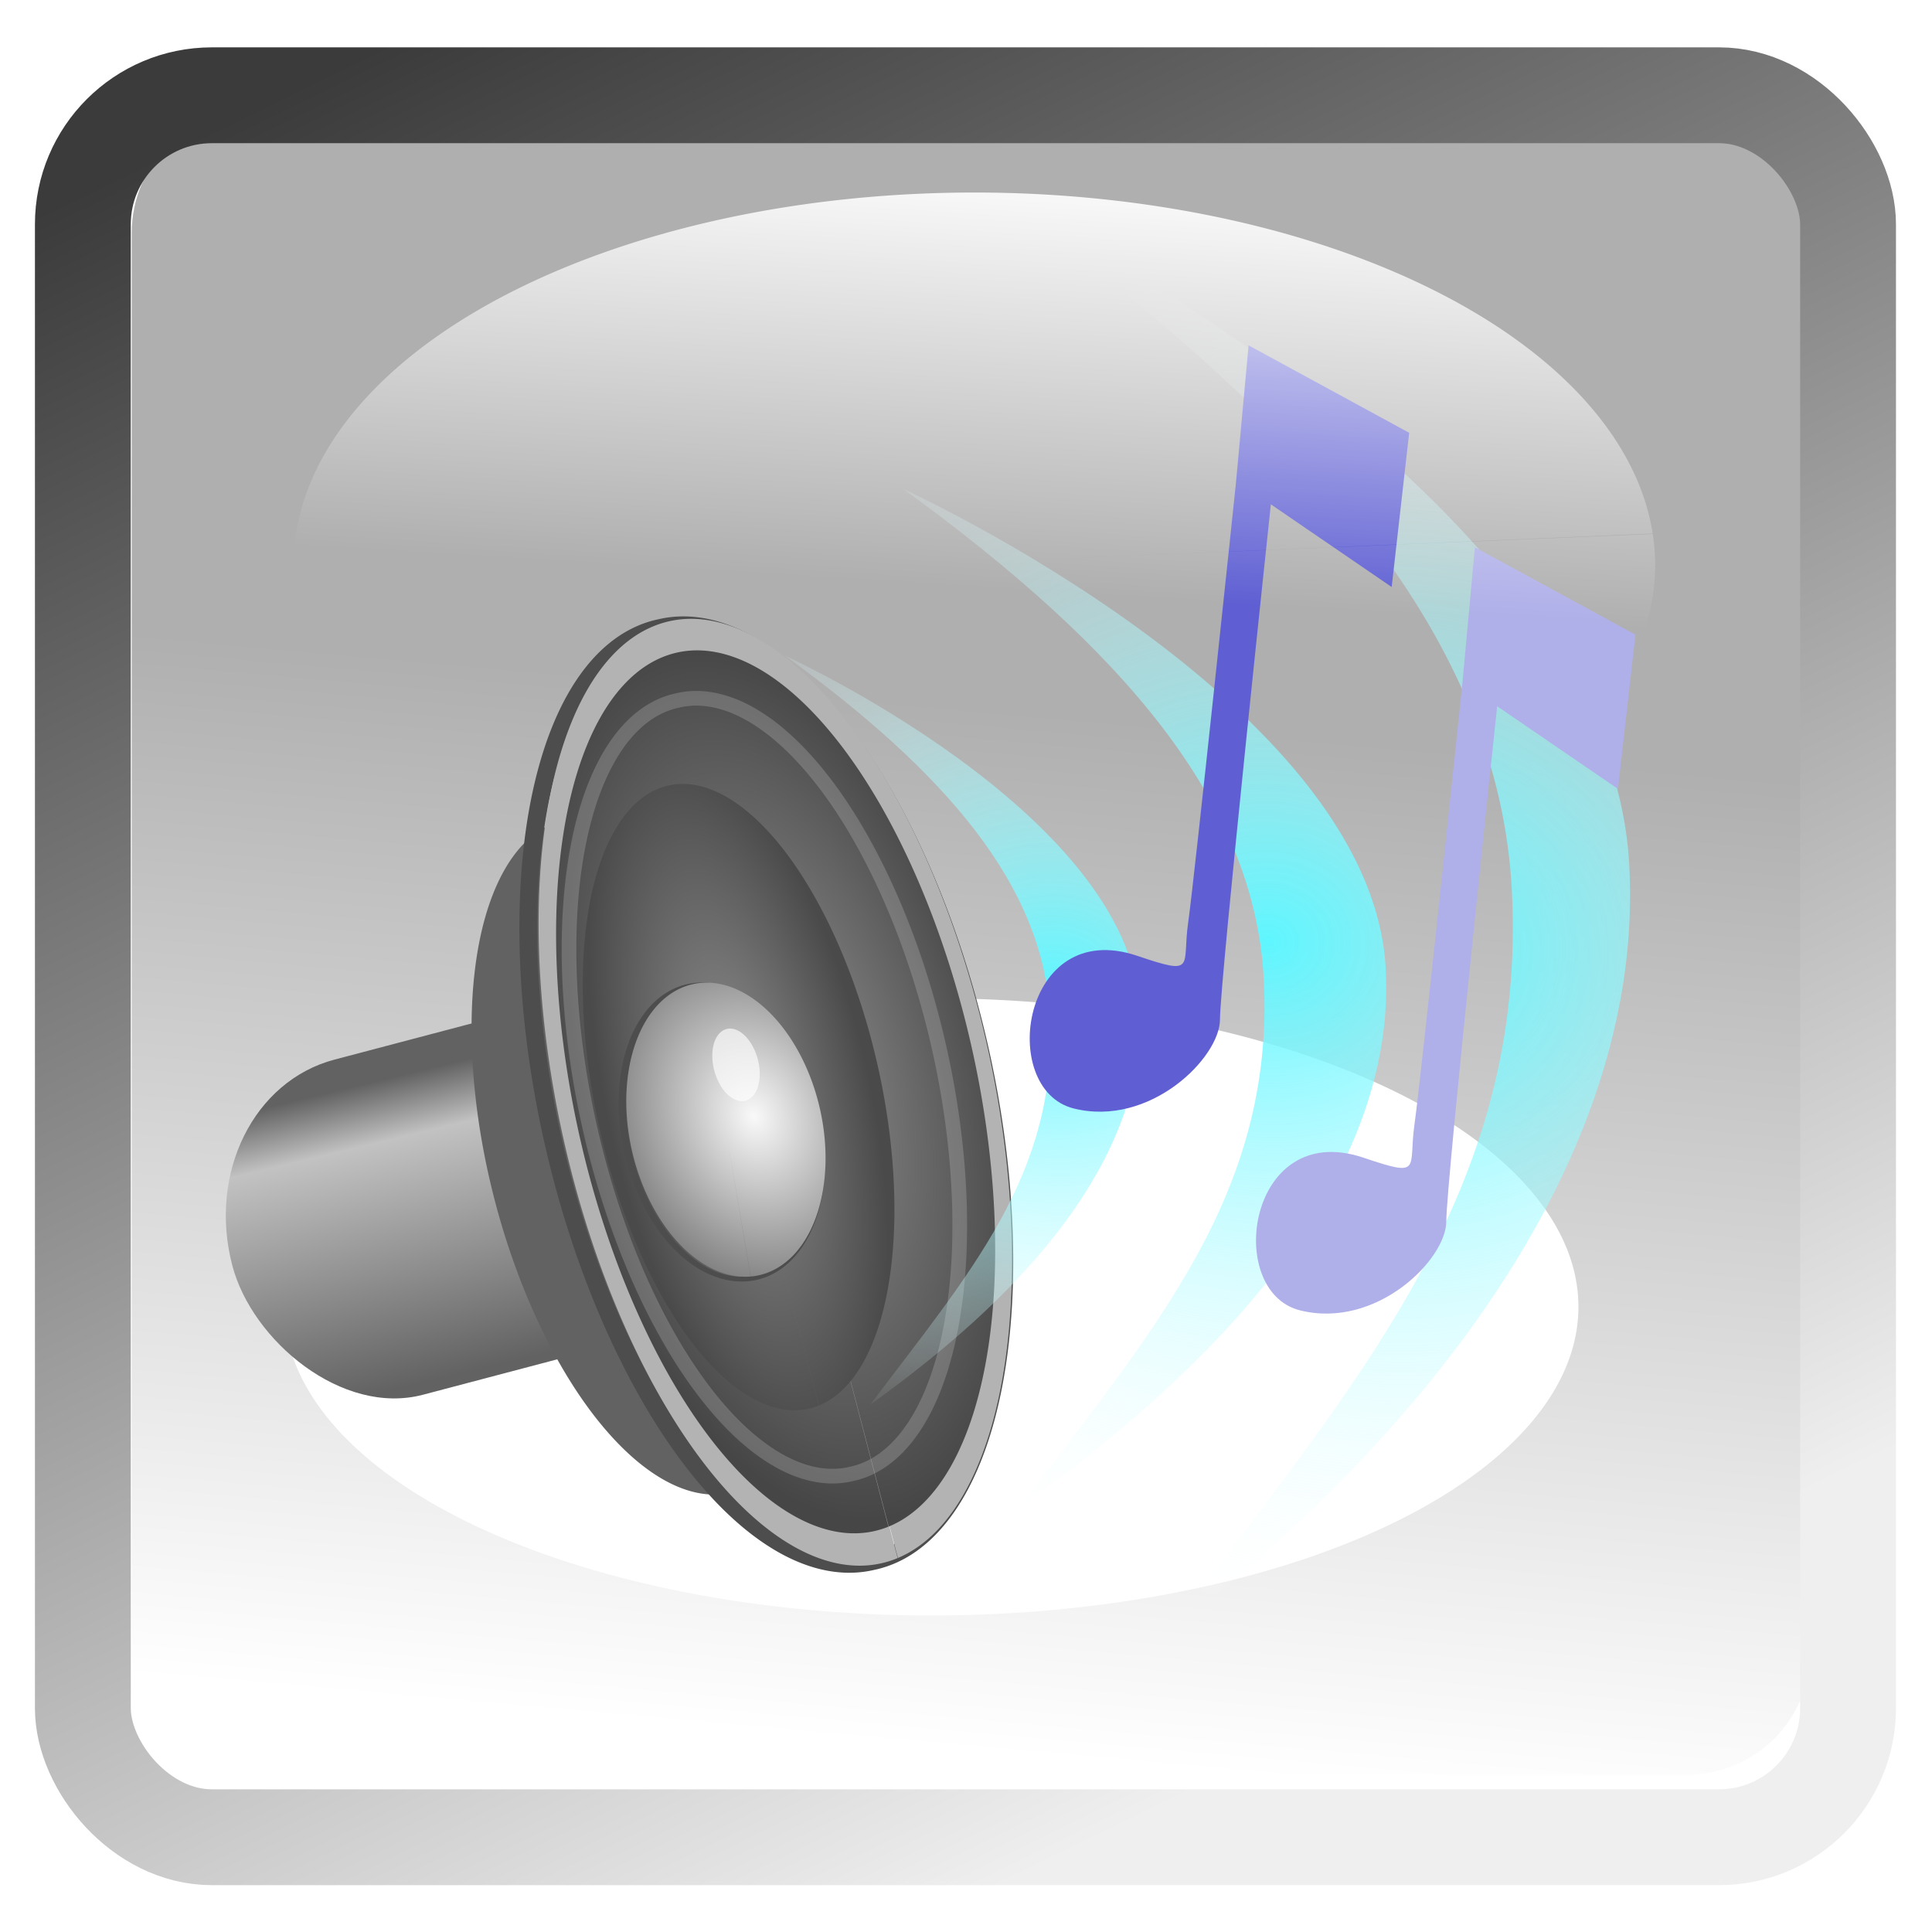 <?xml version="1.0" encoding="UTF-8" standalone="no"?>
<!-- Created with Inkscape (http://www.inkscape.org/) -->

<svg
   xmlns:dc="http://purl.org/dc/elements/1.1/"
   xmlns:cc="http://creativecommons.org/ns#"
   xmlns:rdf="http://www.w3.org/1999/02/22-rdf-syntax-ns#"
   xmlns:svg="http://www.w3.org/2000/svg"
   xmlns="http://www.w3.org/2000/svg"
   xmlns:xlink="http://www.w3.org/1999/xlink"
   xmlns:sodipodi="http://sodipodi.sourceforge.net/DTD/sodipodi-0.dtd"
   xmlns:inkscape="http://www.inkscape.org/namespaces/inkscape"
   version="1.0"
   width="96"
   height="96"
   id="svg2408"
   inkscape:version="0.48.3.1 r9886"
   sodipodi:docname="categoria_sonido.svg">
  <sodipodi:namedview
     pagecolor="#ffffff"
     bordercolor="#666666"
     borderopacity="1"
     objecttolerance="10"
     gridtolerance="10"
     guidetolerance="10"
     inkscape:pageopacity="0"
     inkscape:pageshadow="2"
     inkscape:window-width="1914"
     inkscape:window-height="1030"
     id="namedview542"
     showgrid="false"
     inkscape:zoom="3.7395833"
     inkscape:cx="158.06539"
     inkscape:cy="48.365036"
     inkscape:window-x="0"
     inkscape:window-y="25"
     inkscape:window-maximized="1"
     inkscape:current-layer="svg2408"
     inkscape:snap-global="false" />
  <defs
     id="defs2410">
    <linearGradient
       id="linearGradient4330">
      <stop
         style="stop-color:#5ff6ff;stop-opacity:1;"
         offset="0"
         id="stop4333" />
      <stop
         style="stop-color:#ffffff;stop-opacity:0;"
         offset="1"
         id="stop4335" />
    </linearGradient>
    <linearGradient
       id="linearGradient36587">
      <stop
         style="stop-color:#d4bb00;stop-opacity:1;"
         offset="0"
         id="stop36589" />
      <stop
         style="stop-color:#6a6600;stop-opacity:1;"
         offset="1"
         id="stop36591" />
    </linearGradient>
    <linearGradient
       id="linearGradient36567">
      <stop
         style="stop-color:#24fffb;stop-opacity:1;"
         offset="0"
         id="stop36569" />
      <stop
         style="stop-color:#ffb1bf;stop-opacity:0.975;"
         offset="1"
         id="stop36571" />
    </linearGradient>
    <linearGradient
       id="linearGradient36445">
      <stop
         style="stop-color:#626262;stop-opacity:1;"
         offset="0"
         id="stop36447" />
      <stop
         id="stop36453"
         offset="0.198"
         style="stop-color:#c2c2c2;stop-opacity:1;" />
      <stop
         style="stop-color:#626262;stop-opacity:1;"
         offset="1"
         id="stop36449" />
    </linearGradient>
    <linearGradient
       id="linearGradient36415">
      <stop
         style="stop-color:#959595;stop-opacity:1;"
         offset="0"
         id="stop36417" />
      <stop
         style="stop-color:#464646;stop-opacity:1;"
         offset="1"
         id="stop36419" />
    </linearGradient>
    <linearGradient
       id="linearGradient36401">
      <stop
         style="stop-color:#8e8e8e;stop-opacity:1;"
         offset="0"
         id="stop36403" />
      <stop
         style="stop-color:#4a4a4a;stop-opacity:1;"
         offset="1"
         id="stop36405" />
    </linearGradient>
    <linearGradient
       id="linearGradient36381">
      <stop
         style="stop-color:#f9f9f9;stop-opacity:1;"
         offset="0"
         id="stop36383" />
      <stop
         style="stop-color:#808080;stop-opacity:1;"
         offset="1"
         id="stop36385" />
    </linearGradient>
    <linearGradient
       id="linearGradient36072">
      <stop
         id="stop36074"
         offset="0"
         style="stop-color:#ff95e3;stop-opacity:1;" />
      <stop
         id="stop36076"
         offset="1"
         style="stop-color:#ff02bc;stop-opacity:1;" />
    </linearGradient>
    <linearGradient
       id="linearGradient36030">
      <stop
         style="stop-color:#95bfff;stop-opacity:1;"
         offset="0"
         id="stop36032" />
      <stop
         style="stop-color:#0267ff;stop-opacity:1;"
         offset="1"
         id="stop36034" />
    </linearGradient>
    <linearGradient
       id="linearGradient36022">
      <stop
         style="stop-color:#ffefae;stop-opacity:1;"
         offset="0"
         id="stop36024" />
      <stop
         style="stop-color:#e4b600;stop-opacity:1;"
         offset="1"
         id="stop36026" />
    </linearGradient>
    <linearGradient
       id="linearGradient36014">
      <stop
         style="stop-color:#d7ff37;stop-opacity:1;"
         offset="0"
         id="stop36016" />
      <stop
         style="stop-color:#556a00;stop-opacity:1;"
         offset="1"
         id="stop36018" />
    </linearGradient>
    <linearGradient
       id="linearGradient5562">
      <stop
         id="stop5564"
         offset="0"
         style="stop-color:#666666;stop-opacity:0;" />
      <stop
         id="stop5566"
         offset="1"
         style="stop-color:#ffffff;stop-opacity:1;" />
    </linearGradient>
    <linearGradient
       id="linearGradient5544">
      <stop
         style="stop-color:#666666;stop-opacity:1;"
         offset="0"
         id="stop5546" />
      <stop
         style="stop-color:#ffffff;stop-opacity:1;"
         offset="1"
         id="stop5548" />
    </linearGradient>
    <linearGradient
       id="linearGradient5517">
      <stop
         style="stop-color:#eeeeee;stop-opacity:1;"
         offset="0"
         id="stop5519" />
      <stop
         style="stop-color:#666666;stop-opacity:1;"
         offset="1"
         id="stop5521" />
    </linearGradient>
    <linearGradient
       inkscape:collect="always"
       id="linearGradient3916">
      <stop
         style="stop-color:#ffffff;stop-opacity:1;"
         offset="0"
         id="stop3918" />
      <stop
         style="stop-color:#ffffff;stop-opacity:0;"
         offset="1"
         id="stop3920" />
    </linearGradient>
    <linearGradient
       id="linearGradient4390">
      <stop
         style="stop-color:#efefef;stop-opacity:1;"
         offset="0"
         id="stop4392" />
      <stop
         style="stop-color:#3b3b3b;stop-opacity:1;"
         offset="1"
         id="stop4394" />
    </linearGradient>
    <linearGradient
       id="linearGradient4328">
      <stop
         style="stop-color:#ffffff;stop-opacity:1;"
         offset="0"
         id="stop4330" />
      <stop
         style="stop-color:#a2a2a2;stop-opacity:0;"
         offset="1"
         id="stop4332" />
    </linearGradient>
    <linearGradient
       id="linearGradient4308">
      <stop
         style="stop-color:#03789e;stop-opacity:1;"
         offset="0"
         id="stop4310" />
      <stop
         style="stop-color:#15a8b7;stop-opacity:1;"
         offset="1"
         id="stop4312" />
    </linearGradient>
    <linearGradient
       x1="45.448"
       y1="92.54"
       x2="45.448"
       y2="7.017"
       id="ButtonShadow"
       gradientUnits="userSpaceOnUse"
       gradientTransform="scale(1.006,0.994)">
      <stop
         id="stop3750"
         style="stop-color:#000000;stop-opacity:1"
         offset="0" />
      <stop
         id="stop3752"
         style="stop-color:#000000;stop-opacity:0.588"
         offset="1" />
    </linearGradient>
    <linearGradient
       id="linearGradient3737">
      <stop
         id="stop3739"
         style="stop-color:#ffffff;stop-opacity:1"
         offset="0" />
      <stop
         id="stop3741"
         style="stop-color:#ffffff;stop-opacity:0"
         offset="1" />
    </linearGradient>
    <filter
       color-interpolation-filters="sRGB"
       id="filter3174">
      <feGaussianBlur
         id="feGaussianBlur3176"
         stdDeviation="1.71" />
    </filter>
    <linearGradient
       x1="36.357"
       y1="6"
       x2="36.357"
       y2="63.893"
       id="linearGradient3188"
       xlink:href="#linearGradient3737"
       gradientUnits="userSpaceOnUse" />
    <filter
       x="-0.192"
       y="-0.192"
       width="1.384"
       height="1.384"
       color-interpolation-filters="sRGB"
       id="filter3794">
      <feGaussianBlur
         id="feGaussianBlur3796"
         stdDeviation="5.28" />
    </filter>
    <linearGradient
       x1="48"
       y1="20.221"
       x2="48"
       y2="138.661"
       id="linearGradient3613"
       xlink:href="#linearGradient3737"
       gradientUnits="userSpaceOnUse" />
    <radialGradient
       cx="48"
       cy="90.172"
       r="42"
       fx="48"
       fy="90.172"
       id="radialGradient3619"
       xlink:href="#linearGradient3737"
       gradientUnits="userSpaceOnUse"
       gradientTransform="matrix(1.157,0,0,0.996,-7.551,0.197)" />
    <clipPath
       id="clipPath3613">
      <rect
         width="84"
         height="84"
         rx="6"
         ry="6"
         x="6"
         y="6"
         id="rect3615"
         style="fill:#ffffff;fill-opacity:1;fill-rule:nonzero;stroke:none" />
    </clipPath>
    <linearGradient
       x1="48"
       y1="90"
       x2="48"
       y2="5.988"
       id="linearGradient3617"
       xlink:href="#linearGradient3187"
       gradientUnits="userSpaceOnUse" />
    <linearGradient
       id="linearGradient3187">
      <stop
         id="stop3189"
         style="stop-color:#a2703a;stop-opacity:1"
         offset="0" />
      <stop
         id="stop3191"
         style="stop-color:#d9b27b;stop-opacity:1"
         offset="1" />
    </linearGradient>
    <linearGradient
       x1="136.414"
       y1="115.494"
       x2="149.53"
       y2="115.494"
       id="linearGradient3843"
       xlink:href="#linearGradient3485"
       gradientUnits="userSpaceOnUse" />
    <linearGradient
       id="linearGradient3485">
      <stop
         id="stop3487"
         style="stop-color:#e6605b;stop-opacity:1"
         offset="0" />
      <stop
         id="stop3489"
         style="stop-color:#f08682;stop-opacity:1"
         offset="1" />
    </linearGradient>
    <filter
       x="-0.429"
       y="-0.167"
       width="1.857"
       height="1.333"
       color-interpolation-filters="sRGB"
       id="filter3495">
      <feGaussianBlur
         stdDeviation="0.552"
         id="feGaussianBlur3497" />
    </filter>
    <filter
       x="-0.183"
       y="-0.177"
       width="1.367"
       height="1.353"
       color-interpolation-filters="sRGB"
       id="filter3509">
      <feGaussianBlur
         stdDeviation="0.659"
         id="feGaussianBlur3511" />
    </filter>
    <linearGradient
       x1="137.406"
       y1="116.469"
       x2="148.531"
       y2="116.469"
       id="linearGradient3845"
       xlink:href="#linearGradient3339"
       gradientUnits="userSpaceOnUse"
       gradientTransform="matrix(1.089,0,0,1,-13.276,0)" />
    <linearGradient
       id="linearGradient3339">
      <stop
         id="stop3341"
         style="stop-color:#000000;stop-opacity:1"
         offset="0" />
      <stop
         id="stop3347"
         style="stop-color:#000000;stop-opacity:0.498"
         offset="0.7" />
      <stop
         id="stop3343"
         style="stop-color:#000000;stop-opacity:0"
         offset="1" />
    </linearGradient>
    <linearGradient
       x1="136"
       y1="60"
       x2="150"
       y2="60"
       id="linearGradient3847"
       xlink:href="#linearGradient3278"
       gradientUnits="userSpaceOnUse"
       gradientTransform="translate(-23.733,0)" />
    <linearGradient
       id="linearGradient3278">
      <stop
         id="stop3280"
         style="stop-color:#945a00;stop-opacity:1"
         offset="0" />
      <stop
         id="stop3290"
         style="stop-color:#e28e0a;stop-opacity:1"
         offset="0.25" />
      <stop
         id="stop3286"
         style="stop-color:#ffba14;stop-opacity:1"
         offset="0.3" />
      <stop
         id="stop3288"
         style="stop-color:#f3ac00;stop-opacity:1"
         offset="0.7" />
      <stop
         id="stop3292"
         style="stop-color:#ffd314;stop-opacity:1"
         offset="0.75" />
      <stop
         id="stop3282"
         style="stop-color:#ffed94;stop-opacity:1"
         offset="1" />
    </linearGradient>
    <linearGradient
       x1="143"
       y1="2.4000001e-06"
       x2="143"
       y2="120.018"
       id="linearGradient3849"
       xlink:href="#linearGradient3254"
       gradientUnits="userSpaceOnUse"
       gradientTransform="translate(-23.733,0)" />
    <linearGradient
       id="linearGradient3254">
      <stop
         id="stop3256"
         style="stop-color:#000000;stop-opacity:1"
         offset="0" />
      <stop
         id="stop3266"
         style="stop-color:#000000;stop-opacity:1"
         offset="0.066" />
      <stop
         id="stop3264"
         style="stop-color:#ad5f1b;stop-opacity:1"
         offset="0.07" />
      <stop
         id="stop3268"
         style="stop-color:#ad601a;stop-opacity:1"
         offset="0.191" />
      <stop
         id="stop3262"
         style="stop-color:#785800;stop-opacity:1"
         offset="0.21" />
      <stop
         id="stop3258"
         style="stop-color:#785700;stop-opacity:1"
         offset="1" />
    </linearGradient>
    <linearGradient
       x1="141.25"
       y1="4.922"
       x2="144.813"
       y2="4.922"
       id="linearGradient3851"
       xlink:href="#linearGradient3394"
       gradientUnits="userSpaceOnUse"
       gradientTransform="translate(-23.733,0)" />
    <linearGradient
       id="linearGradient3394">
      <stop
         id="stop3396"
         style="stop-color:#000000;stop-opacity:1"
         offset="0" />
      <stop
         id="stop3402"
         style="stop-color:#7d7d7d;stop-opacity:1"
         offset="0.5" />
      <stop
         id="stop3398"
         style="stop-color:#000000;stop-opacity:1"
         offset="1" />
    </linearGradient>
    <linearGradient
       x1="136.988"
       y1="17.043"
       x2="148.995"
       y2="17.043"
       id="linearGradient3853"
       xlink:href="#linearGradient3308"
       gradientUnits="userSpaceOnUse"
       gradientTransform="translate(-23.733,0)" />
    <linearGradient
       id="linearGradient3308">
      <stop
         id="stop3310"
         style="stop-color:#da8539;stop-opacity:1"
         offset="0" />
      <stop
         id="stop3312"
         style="stop-color:#fadfc7;stop-opacity:1"
         offset="1" />
    </linearGradient>
    <linearGradient
       x1="146.106"
       y1="118.94"
       x2="146.076"
       y2="66"
       id="linearGradient3855"
       xlink:href="#linearGradient5452"
       gradientUnits="userSpaceOnUse"
       gradientTransform="matrix(1,0,0,1.265,-23.733,-54.364)" />
    <linearGradient
       id="linearGradient5452">
      <stop
         id="stop5454"
         style="stop-color:#ffffff;stop-opacity:1"
         offset="0" />
      <stop
         id="stop5456"
         style="stop-color:#ffffff;stop-opacity:0"
         offset="1" />
    </linearGradient>
    <linearGradient
       x1="146.106"
       y1="118.94"
       x2="146.076"
       y2="66"
       id="linearGradient3857"
       xlink:href="#linearGradient5452"
       gradientUnits="userSpaceOnUse"
       gradientTransform="matrix(1,0,0,1.265,-29.858,-54.364)" />
    <filter
       x="-0.432"
       y="-0.114"
       width="1.863"
       height="1.227"
       color-interpolation-filters="sRGB"
       id="filter3382">
      <feGaussianBlur
         stdDeviation="0.739"
         id="feGaussianBlur3384" />
    </filter>
    <filter
       x="-0.61"
       y="-0.149"
       width="2.22"
       height="1.299"
       color-interpolation-filters="sRGB"
       id="filter3390">
      <feGaussianBlur
         stdDeviation="0.778"
         id="feGaussianBlur3392" />
    </filter>
    <linearGradient
       x1="136"
       y1="106"
       x2="150"
       y2="106"
       id="linearGradient3859"
       xlink:href="#linearGradient3401"
       gradientUnits="userSpaceOnUse" />
    <linearGradient
       id="linearGradient3401">
      <stop
         id="stop3403"
         style="stop-color:#404040;stop-opacity:1"
         offset="0" />
      <stop
         id="stop3447"
         style="stop-color:#808080;stop-opacity:1"
         offset="0.2" />
      <stop
         id="stop3410"
         style="stop-color:#efefef;stop-opacity:1"
         offset="0.7" />
      <stop
         id="stop3405"
         style="stop-color:#dcdcdc;stop-opacity:1"
         offset="1" />
    </linearGradient>
    <linearGradient
       x1="136"
       y1="106"
       x2="150"
       y2="106"
       id="linearGradient3861"
       xlink:href="#linearGradient3461"
       gradientUnits="userSpaceOnUse" />
    <linearGradient
       id="linearGradient3461">
      <stop
         id="stop3463"
         style="stop-color:#444542;stop-opacity:1"
         offset="0" />
      <stop
         id="stop3465"
         style="stop-color:#71746e;stop-opacity:1"
         offset="1" />
    </linearGradient>
    <linearGradient
       x1="142.958"
       y1="98.951"
       x2="148.958"
       y2="98.951"
       id="linearGradient3863"
       xlink:href="#linearGradient3339"
       gradientUnits="userSpaceOnUse"
       gradientTransform="translate(0.042,1.549)"
       spreadMethod="reflect" />
    <linearGradient
       x1="142.958"
       y1="98.951"
       x2="148.958"
       y2="98.951"
       id="linearGradient3865"
       xlink:href="#linearGradient3355"
       gradientUnits="userSpaceOnUse"
       gradientTransform="translate(0.042,2.549)"
       spreadMethod="reflect" />
    <linearGradient
       id="linearGradient3355">
      <stop
         id="stop3357"
         style="stop-color:#ffffff;stop-opacity:1"
         offset="0" />
      <stop
         id="stop3359"
         style="stop-color:#ffffff;stop-opacity:0.498"
         offset="0.7" />
      <stop
         id="stop3361"
         style="stop-color:#ffffff;stop-opacity:0"
         offset="1" />
    </linearGradient>
    <linearGradient
       x1="142.958"
       y1="98.951"
       x2="148.958"
       y2="98.951"
       id="linearGradient3867"
       xlink:href="#linearGradient3339"
       gradientUnits="userSpaceOnUse"
       gradientTransform="translate(0.042,3.549)"
       spreadMethod="reflect" />
    <linearGradient
       x1="142.958"
       y1="98.951"
       x2="148.958"
       y2="98.951"
       id="linearGradient3869"
       xlink:href="#linearGradient3355"
       gradientUnits="userSpaceOnUse"
       gradientTransform="translate(0.042,4.549)"
       spreadMethod="reflect" />
    <linearGradient
       x1="142.958"
       y1="98.951"
       x2="148.958"
       y2="98.951"
       id="linearGradient3871"
       xlink:href="#linearGradient3339"
       gradientUnits="userSpaceOnUse"
       gradientTransform="translate(0.042,9.549)"
       spreadMethod="reflect" />
    <linearGradient
       x1="142.958"
       y1="98.951"
       x2="148.958"
       y2="98.951"
       id="linearGradient3873"
       xlink:href="#linearGradient3355"
       gradientUnits="userSpaceOnUse"
       gradientTransform="translate(0.042,10.549)"
       spreadMethod="reflect" />
    <linearGradient
       x1="142.958"
       y1="98.951"
       x2="148.958"
       y2="98.951"
       id="linearGradient3875"
       xlink:href="#linearGradient3339"
       gradientUnits="userSpaceOnUse"
       gradientTransform="translate(0.042,11.549)"
       spreadMethod="reflect" />
    <linearGradient
       x1="142.958"
       y1="98.951"
       x2="148.958"
       y2="98.951"
       id="linearGradient3877"
       xlink:href="#linearGradient3355"
       gradientUnits="userSpaceOnUse"
       gradientTransform="translate(0.042,12.549)"
       spreadMethod="reflect" />
    <linearGradient
       x1="137"
       y1="106"
       x2="139.031"
       y2="106"
       id="linearGradient3879"
       xlink:href="#linearGradient3439"
       gradientUnits="userSpaceOnUse"
       spreadMethod="repeat" />
    <linearGradient
       id="linearGradient3439">
      <stop
         id="stop3441"
         style="stop-color:#afafaf;stop-opacity:1;"
         offset="0" />
      <stop
         id="stop3443"
         style="stop-color:#ffffff;stop-opacity:1"
         offset="1" />
    </linearGradient>
    <filter
       x="-1.035"
       y="-0.136"
       width="3.07"
       height="1.271"
       color-interpolation-filters="sRGB"
       id="filter3451">
      <feGaussianBlur
         stdDeviation="0.95"
         id="feGaussianBlur3453" />
    </filter>
    <filter
       x="-0.933"
       y="-0.138"
       width="2.867"
       height="1.275"
       color-interpolation-filters="sRGB"
       id="filter3457">
      <feGaussianBlur
         stdDeviation="0.928"
         id="feGaussianBlur3459" />
    </filter>
    <linearGradient
       id="linearGradient4114">
      <stop
         id="stop4116"
         style="stop-color:#aaaaaa;stop-opacity:1"
         offset="0" />
      <stop
         id="stop4118"
         style="stop-color:#dcdcdc;stop-opacity:1"
         offset="1" />
    </linearGradient>
    <linearGradient
       id="linearGradient3465">
      <stop
         id="stop3467"
         style="stop-color:#919191;stop-opacity:1"
         offset="0" />
      <stop
         id="stop3469"
         style="stop-color:#fdfdfd;stop-opacity:1"
         offset="1" />
    </linearGradient>
    <filter
       x="-0.039"
       y="-0.144"
       width="1.078"
       height="1.288"
       color-interpolation-filters="sRGB"
       id="filter3294">
      <feGaussianBlur
         id="feGaussianBlur3296"
         stdDeviation="1.429" />
    </filter>
    <linearGradient
       id="linearGradient3929">
      <stop
         id="stop3931"
         style="stop-color:#000000;stop-opacity:1"
         offset="0" />
      <stop
         id="stop3933"
         style="stop-color:#000000;stop-opacity:0.588"
         offset="1" />
    </linearGradient>
    <linearGradient
       x1="31"
       y1="108"
       x2="31"
       y2="96"
       id="linearGradient4383"
       xlink:href="#linearGradient3929"
       gradientUnits="userSpaceOnUse" />
    <linearGradient
       x1="31"
       y1="108"
       x2="31"
       y2="96"
       id="linearGradient4385"
       xlink:href="#linearGradient3929"
       gradientUnits="userSpaceOnUse" />
    <linearGradient
       x1="31"
       y1="108"
       x2="31"
       y2="96"
       id="linearGradient4387"
       xlink:href="#linearGradient3929"
       gradientUnits="userSpaceOnUse" />
    <linearGradient
       x1="31"
       y1="108"
       x2="31"
       y2="96"
       id="linearGradient4389"
       xlink:href="#linearGradient3929"
       gradientUnits="userSpaceOnUse" />
    <linearGradient
       x1="31"
       y1="108"
       x2="31"
       y2="96"
       id="linearGradient4391"
       xlink:href="#linearGradient3929"
       gradientUnits="userSpaceOnUse" />
    <linearGradient
       x1="23.883"
       y1="132.272"
       x2="23.883"
       y2="117.576"
       id="linearGradient4393"
       xlink:href="#linearGradient3929"
       gradientUnits="userSpaceOnUse"
       gradientTransform="scale(1.225,0.816)" />
    <linearGradient
       x1="31"
       y1="108"
       x2="31"
       y2="96"
       id="linearGradient4395"
       xlink:href="#linearGradient3929"
       gradientUnits="userSpaceOnUse" />
    <linearGradient
       x1="31"
       y1="108"
       x2="31"
       y2="96"
       id="linearGradient4397"
       xlink:href="#linearGradient3929"
       gradientUnits="userSpaceOnUse" />
    <linearGradient
       x1="31"
       y1="108"
       x2="31"
       y2="96"
       id="linearGradient4399"
       xlink:href="#linearGradient3929"
       gradientUnits="userSpaceOnUse" />
    <linearGradient
       x1="31"
       y1="108"
       x2="31"
       y2="96"
       id="linearGradient4401"
       xlink:href="#linearGradient3929"
       gradientUnits="userSpaceOnUse" />
    <linearGradient
       x1="31"
       y1="108"
       x2="31"
       y2="96"
       id="linearGradient4403"
       xlink:href="#linearGradient3929"
       gradientUnits="userSpaceOnUse" />
    <linearGradient
       x1="31"
       y1="108"
       x2="31"
       y2="96"
       id="linearGradient4405"
       xlink:href="#linearGradient3929"
       gradientUnits="userSpaceOnUse" />
    <linearGradient
       x1="31"
       y1="108"
       x2="31"
       y2="96"
       id="linearGradient4407"
       xlink:href="#linearGradient3929"
       gradientUnits="userSpaceOnUse" />
    <linearGradient
       x1="31"
       y1="108"
       x2="31"
       y2="80"
       id="linearGradient4409"
       xlink:href="#linearGradient3929"
       gradientUnits="userSpaceOnUse"
       gradientTransform="matrix(0.558,0,0,0.557,76.117,21.864)" />
    <linearGradient
       x1="31"
       y1="108"
       x2="31"
       y2="96"
       id="linearGradient4411"
       xlink:href="#linearGradient3929"
       gradientUnits="userSpaceOnUse" />
    <linearGradient
       x1="-52.5"
       y1="-76.296"
       x2="-52.5"
       y2="-52.312"
       id="linearGradient4662"
       xlink:href="#linearGradient3465"
       gradientUnits="userSpaceOnUse"
       gradientTransform="matrix(0.442,0,0,0.44,89.11,50.941)" />
    <linearGradient
       x1="74.906"
       y1="96.909"
       x2="74.906"
       y2="23.893"
       id="linearGradient4668"
       xlink:href="#linearGradient4114"
       gradientUnits="userSpaceOnUse"
       gradientTransform="matrix(0.791,0,0,0.791,7.461,-7.515)" />
    <linearGradient
       x1="84"
       y1="96"
       x2="84"
       y2="23.998"
       id="linearGradient4670"
       xlink:href="#linearGradient3465"
       gradientUnits="userSpaceOnUse"
       gradientTransform="matrix(0.791,0,0,0.791,6.596,-7.983)" />
    <linearGradient
       x1="45.448"
       y1="92.54"
       x2="45.448"
       y2="7.017"
       id="ButtonShadow-0"
       gradientUnits="userSpaceOnUse"
       gradientTransform="matrix(1.006,0,0,0.994,100,0)">
      <stop
         id="stop3750-8"
         style="stop-color:#000000;stop-opacity:1"
         offset="0" />
      <stop
         id="stop3752-5"
         style="stop-color:#000000;stop-opacity:0.588"
         offset="1" />
    </linearGradient>
    <linearGradient
       x1="32.251"
       y1="6.132"
       x2="32.251"
       y2="90.239"
       id="linearGradient3780"
       xlink:href="#ButtonShadow-0"
       gradientUnits="userSpaceOnUse"
       gradientTransform="matrix(1.024,0,0,1.012,-1.143,-98.071)" />
    <linearGradient
       x1="32.251"
       y1="6.132"
       x2="32.251"
       y2="90.239"
       id="linearGradient3772"
       xlink:href="#ButtonShadow-0"
       gradientUnits="userSpaceOnUse"
       gradientTransform="matrix(1.024,0,0,1.012,-1.143,-98.071)" />
    <linearGradient
       x1="32.251"
       y1="6.132"
       x2="32.251"
       y2="90.239"
       id="linearGradient3725"
       xlink:href="#ButtonShadow-0"
       gradientUnits="userSpaceOnUse"
       gradientTransform="matrix(1.024,0,0,1.012,-1.143,-98.071)" />
    <linearGradient
       x1="32.251"
       y1="6.132"
       x2="32.251"
       y2="90.239"
       id="linearGradient3721"
       xlink:href="#ButtonShadow-0"
       gradientUnits="userSpaceOnUse"
       gradientTransform="translate(0,-97)" />
    <linearGradient
       x1="32.251"
       y1="6.132"
       x2="32.251"
       y2="90.239"
       id="linearGradient3811"
       xlink:href="#ButtonShadow-0"
       gradientUnits="userSpaceOnUse"
       gradientTransform="matrix(1.024,0,0,1.012,-1.143,-98.071)" />
    <linearGradient
       inkscape:collect="always"
       xlink:href="#linearGradient4308-7"
       id="linearGradient4350-8"
       gradientUnits="userSpaceOnUse"
       x1="152.958"
       y1="7.22"
       x2="153.493"
       y2="90.384"
       gradientTransform="matrix(0.882,0,0,1.052,14.532,-4.813)" />
    <linearGradient
       id="linearGradient4308-7">
      <stop
         style="stop-color:#03789e;stop-opacity:1;"
         offset="0"
         id="stop4310-3" />
      <stop
         style="stop-color:#15a8b7;stop-opacity:1;"
         offset="1"
         id="stop4312-1" />
    </linearGradient>
    <linearGradient
       inkscape:collect="always"
       xlink:href="#linearGradient4390"
       id="linearGradient4443"
       gradientUnits="userSpaceOnUse"
       x1="173.082"
       y1="7.035"
       x2="187.129"
       y2="49.957" />
    <linearGradient
       inkscape:collect="always"
       xlink:href="#linearGradient4390"
       id="linearGradient4445"
       gradientUnits="userSpaceOnUse"
       x1="150.013"
       y1="24.998"
       x2="169.355"
       y2="24.998" />
    <linearGradient
       inkscape:collect="always"
       xlink:href="#linearGradient4390"
       id="linearGradient4448"
       gradientUnits="userSpaceOnUse"
       gradientTransform="matrix(0.937,0,0,0.949,-143.49,45.474)"
       x1="209.89"
       y1="49.13"
       x2="165.886"
       y2="-41.925" />
    <linearGradient
       inkscape:collect="always"
       xlink:href="#linearGradient3439"
       id="linearGradient4455"
       gradientUnits="userSpaceOnUse"
       gradientTransform="matrix(0.786,0,0,0.955,-73.925,0.591)"
       x1="157.479"
       y1="36.233"
       x2="153.493"
       y2="90.384" />
    <linearGradient
       inkscape:collect="always"
       xlink:href="#linearGradient3916"
       id="linearGradient3922"
       x1="47.597"
       y1="14.574"
       x2="47.065"
       y2="27.716"
       gradientUnits="userSpaceOnUse" />
    <linearGradient
       inkscape:collect="always"
       xlink:href="#linearGradient4390"
       id="linearGradient3927"
       gradientUnits="userSpaceOnUse"
       x1="150.013"
       y1="24.998"
       x2="169.355"
       y2="24.998"
       gradientTransform="matrix(1.001,0.37,-0.37,1.001,-198.064,-55.938)" />
    <linearGradient
       inkscape:collect="always"
       xlink:href="#linearGradient4390"
       id="linearGradient3930"
       gradientUnits="userSpaceOnUse"
       x1="173.082"
       y1="7.035"
       x2="187.129"
       y2="49.957"
       gradientTransform="matrix(1.001,0.37,-0.37,1.001,-198.064,-55.938)" />
    <filter
       inkscape:collect="always"
       id="filter3956"
       x="-0.315"
       width="1.63"
       y="-0.911"
       height="2.822">
      <feGaussianBlur
         inkscape:collect="always"
         stdDeviation="5.787"
         id="feGaussianBlur3958" />
    </filter>
    <linearGradient
       inkscape:collect="always"
       xlink:href="#linearGradient3465"
       id="linearGradient4010"
       x1="-35.727"
       y1="54.81"
       x2="0.686"
       y2="54.81"
       gradientUnits="userSpaceOnUse" />
    <linearGradient
       inkscape:collect="always"
       xlink:href="#linearGradient3465"
       id="linearGradient4018"
       x1="-64.471"
       y1="46.898"
       x2="-60.953"
       y2="39.146"
       gradientUnits="userSpaceOnUse" />
    <radialGradient
       cx="372.905"
       cy="376.397"
       r="364.525"
       fx="372.905"
       fy="376.397"
       id="radialGradient3709"
       xlink:href="#linearGradient3685"
       gradientUnits="userSpaceOnUse"
       gradientTransform="matrix(1,0,0,0.987,0,5.047)" />
    <linearGradient
       id="linearGradient3685">
      <stop
         id="stop3687"
         style="stop-color:#ffffff;stop-opacity:1"
         offset="0" />
      <stop
         id="stop3693"
         style="stop-color:#ffffff;stop-opacity:1"
         offset="0.744" />
      <stop
         id="stop3689"
         style="stop-color:#ffffff;stop-opacity:0"
         offset="1" />
    </linearGradient>
    <radialGradient
       cx="372.905"
       cy="376.397"
       r="364.525"
       fx="372.905"
       fy="376.397"
       id="radialGradient3046"
       xlink:href="#linearGradient3870"
       gradientUnits="userSpaceOnUse"
       gradientTransform="matrix(1,0,0,0.987,0,5.047)" />
    <linearGradient
       id="linearGradient3870">
      <stop
         id="stop3872"
         style="stop-color:#e0e9f2;stop-opacity:1"
         offset="0" />
      <stop
         id="stop3902"
         style="stop-color:#c7d7e8;stop-opacity:1"
         offset="0.828" />
      <stop
         id="stop3708"
         style="stop-color:#b2c8df;stop-opacity:1"
         offset="0.914" />
      <stop
         id="stop3874"
         style="stop-color:#739bc6;stop-opacity:1"
         offset="1" />
    </linearGradient>
    <radialGradient
       cx="25.103"
       cy="22.635"
       r="19.19"
       fx="25.103"
       fy="22.635"
       id="radialGradient2720"
       xlink:href="#linearGradient3904"
       gradientUnits="userSpaceOnUse"
       gradientTransform="matrix(0.932,0,0,0.9,24.606,26.412)" />
    <linearGradient
       id="linearGradient3904">
      <stop
         id="stop3906"
         style="stop-color:#bcd0e3;stop-opacity:1"
         offset="0" />
      <stop
         id="stop3908"
         style="stop-color:#97b5d4;stop-opacity:1"
         offset="0.703" />
      <stop
         id="stop3910"
         style="stop-color:#4e81b7;stop-opacity:1"
         offset="1" />
    </linearGradient>
    <linearGradient
       x1="16"
       y1="60"
       x2="16"
       y2="35.917"
       id="linearGradient4466"
       xlink:href="#linearGradient3724-3"
       gradientUnits="userSpaceOnUse"
       gradientTransform="translate(4,0)" />
    <linearGradient
       id="linearGradient3724-3">
      <stop
         id="stop3726-5"
         style="stop-color:#ff5599;stop-opacity:1"
         offset="0" />
      <stop
         id="stop3728-3"
         style="stop-color:#ff75ac;stop-opacity:1"
         offset="1" />
    </linearGradient>
    <linearGradient
       y2="35.917"
       x2="16"
       y1="60"
       x1="16"
       gradientTransform="translate(24,0)"
       gradientUnits="userSpaceOnUse"
       id="linearGradient3896"
       xlink:href="#linearGradient3724-3"
       inkscape:collect="always" />
    <linearGradient
       id="linearGradient3663">
      <stop
         id="stop3665"
         style="stop-color:#ff5599;stop-opacity:1"
         offset="0" />
      <stop
         id="stop3667"
         style="stop-color:#ff75ac;stop-opacity:1"
         offset="1" />
    </linearGradient>
    <linearGradient
       y2="35.917"
       x2="16"
       y1="60"
       x1="16"
       gradientTransform="translate(24,0)"
       gradientUnits="userSpaceOnUse"
       id="linearGradient3683"
       xlink:href="#linearGradient3724-3"
       inkscape:collect="always" />
    <linearGradient
       inkscape:collect="always"
       xlink:href="#linearGradient3724-3"
       id="linearGradient5682"
       gradientUnits="userSpaceOnUse"
       gradientTransform="matrix(1.128,0,0,1.128,-9.722,95.529)"
       x1="16"
       y1="60"
       x2="16"
       y2="35.917" />
    <radialGradient
       inkscape:collect="always"
       xlink:href="#linearGradient3685"
       id="radialGradient5697"
       gradientUnits="userSpaceOnUse"
       gradientTransform="matrix(0.074,0,0,0.074,-88.576,20.551)"
       cx="372.905"
       cy="376.397"
       fx="372.905"
       fy="376.397"
       r="364.525" />
    <linearGradient
       x1="64"
       y1="60"
       x2="62"
       y2="7"
       id="linearGradient3724"
       xlink:href="#linearGradient3763"
       gradientUnits="userSpaceOnUse"
       gradientTransform="matrix(1.232,0,0,1.232,-157.816,7.171)" />
    <linearGradient
       id="linearGradient3763">
      <stop
         id="stop3765"
         style="stop-color:#ff7700;stop-opacity:1"
         offset="0" />
      <stop
         id="stop3767"
         style="stop-color:#ffb15d;stop-opacity:1"
         offset="1" />
    </linearGradient>
    <clipPath
       id="clipPath3716">
      <path
         d="m -118,6 c -3.324,0 -6,2.676 -6,6 l 0,72 c 0,3.324 2.676,6 6,6 l 72,0 c 3.324,0 6,-2.676 6,-6 l 0,-72 c 0,-3.324 -2.676,-6 -6,-6 l -72,0 z m 42.531,9.438 c 0,0 6.743,6.784 -6.438,17.188 -10.57,8.348 -2.406,13.092 0,18.531 -6.17,-5.567 -10.692,-10.439 -7.656,-15 4.458,-6.694 16.822,-9.971 14.094,-20.719 z m 8.125,13.344 c -14.198,8.234 -11.546,10.6 -8.125,15.406 3.661,5.156 -4.312,9.25 -4.312,9.25 0,0 3.955,-3.227 0.812,-6.844 -10.644,-12.265 11.625,-17.812 11.625,-17.812 z m 3.594,21.875 c 6.598,-0.338 10.188,8.958 -4.594,12.844 -1.44e-4,0 0.162,-0.193 0.219,-0.344 12.215,-6.346 6.567,-12.446 2.625,-11.625 -0.964,0.201 -1.406,0.375 -1.406,0.375 0,0 0.379,-0.57 1.062,-0.812 0.731,-0.257 1.411,-0.402 2.094,-0.438 z m -26.406,0.625 c 0.519,-0.014 0.812,0 0.812,0 0,0 -11.829,2.822 -4.188,3.844 3.228,0.432 9.631,0.315 15.625,-0.188 4.897,-0.411 9.812,-1.25 9.812,-1.25 0,0 -1.719,0.71 -2.969,1.562 -12.017,3.161 -35.246,1.7 -28.562,-1.531 4.237,-2.05 7.911,-2.397 9.469,-2.438 z m -1.938,7.406 c 0,0 -2.824,2.06 1.438,2.5 5.512,0.569 9.873,0.637 17.406,-0.812 0,0 1.05,1.048 2.688,1.625 -15.408,4.507 -32.555,0.346 -21.531,-3.312 z m 1.531,7.125 c 0,0 -2.477,1.449 1.781,1.938 5.159,0.589 7.816,0.512 13.5,-0.562 0,0 1.475,0.908 3.562,1.719 -12.746,5.461 -28.854,-0.297 -18.844,-3.094 z m -6.469,4.719 c 0.615,0.024 1.146,0.148 1.469,0.375 0,0 -0.853,-0.059 -2.281,0.25 -1.37,0.296 -5.696,1.677 -3.375,2.688 6.461,2.811 29.707,2.165 37.062,-0.062 3.868,-1.173 2.031,-2.719 2.031,-2.719 6.739,3.041 -14.609,9.149 -40.594,4.938 -8.337,-1.353 1.386,-5.634 5.688,-5.469 z M -58,74.375 c -0.426,5.547 -18.434,6.718 -30.156,5.969 -7.704,-0.496 -9.188,-1.719 -9.188,-1.719 7.319,1.208 19.65,1.415 29.656,-0.469 C -58.818,76.488 -58,74.375 -58,74.375 z"
         inkscape:connector-curvature="0"
         id="path3718"
         style="fill:#ff00ff;fill-opacity:1;fill-rule:nonzero;stroke:none;display:inline" />
    </clipPath>
    <filter
       x="-0.17"
       y="-0.125"
       width="1.339"
       height="1.25"
       color-interpolation-filters="sRGB"
       id="filter3720">
      <feGaussianBlur
         id="feGaussianBlur3722"
         stdDeviation="3.393" />
    </filter>
    <linearGradient
       id="linearGradient3632">
      <stop
         id="stop3634"
         style="stop-color:#ff7700;stop-opacity:1"
         offset="0" />
      <stop
         id="stop3636"
         style="stop-color:#ffb15d;stop-opacity:1"
         offset="1" />
    </linearGradient>
    <linearGradient
       x1="64"
       y1="60"
       x2="62"
       y2="7"
       id="linearGradient3769"
       xlink:href="#linearGradient3763"
       gradientUnits="userSpaceOnUse"
       gradientTransform="matrix(1.232,0,0,1.232,-27.816,7.171)" />
    <linearGradient
       id="linearGradient3639">
      <stop
         id="stop3641"
         style="stop-color:#ff7700;stop-opacity:1"
         offset="0" />
      <stop
         id="stop3643"
         style="stop-color:#ffb15d;stop-opacity:1"
         offset="1" />
    </linearGradient>
    <linearGradient
       x1="2128.552"
       y1="15026.778"
       x2="2128.552"
       y2="14844.775"
       id="linearGradient2983"
       xlink:href="#linearGradient7985"
       gradientUnits="userSpaceOnUse"
       gradientTransform="matrix(-0.256,0,0,0.253,593.663,-3728.046)" />
    <linearGradient
       id="linearGradient7985">
      <stop
         id="stop7991"
         style="stop-color:#42699a;stop-opacity:1"
         offset="0" />
      <stop
         id="stop7989"
         style="stop-color:#99b8e1;stop-opacity:1"
         offset="1" />
    </linearGradient>
    <clipPath
       id="clipPath3939">
      <path
         d="m 71.969,20 c -4.314,1.766 -18.155,7.513 -18.5,7.656 -3.87,-3.15 -8.912,-5.598 -14.125,-5.875 -12.646,-0.793 -24.276,10.395 -24.312,22.812 -0.555,11.18 4.563,21.529 9.188,31.406 3.869,-1.609 17.958,-7.446 18.312,-7.594 3.798,3.164 8.648,5.478 13.719,5.844 12.444,1.041 24.024,-9.655 24.656,-21.781 0.903,-11.343 -4.344,-21.858 -8.75,-32 C 72.092,20.311 72.033,20.158 71.969,20 z m -34.25,7.312 c 9.15,-0.001 17.201,7.683 17.625,14.062 0.356,5.345 -1.411,12.956 -10.156,13.969 0.324,0.863 0.769,1.77 1.406,2.656 L 41.5,58 c -0.414,-0.963 -0.668,-1.932 -0.781,-2.875 -4.223,-1.122 -7.977,-5.099 -8,-10.625 -0.03,-7.051 8.828,-7.733 11.062,-5.938 0.868,0.697 0.831,2.062 0.062,1.812 -4.772,-1.549 -7.719,1.526 -7.5,4.562 0.228,3.163 1.73,5.345 4.406,6.281 C 40.879,50.143 41.105,49.054 41.469,48 l 4.312,0 c -0.717,1.252 -1.077,2.61 -1.188,3.688 5.442,-0.419 6.996,-5.969 6.844,-8.312 -0.197,-3.033 -2.84,-9.298 -11.094,-10.438 -3.897,-0.538 -7.109,0.626 -9.469,2.906 -2.359,2.28 -3.712,4.664 -3.906,8.531 -0.2,4 0.693,6.345 3.094,11.594 0.857,1.874 3.239,5.651 5.094,9.438 L 27.125,68.75 C 24.396,62.165 20.768,56.379 20.688,45.625 20.604,34.515 30.161,27.313 37.719,27.312 z"
         inkscape:connector-curvature="0"
         id="path3941"
         style="opacity:0.472;fill:#00ffff;fill-opacity:1;fill-rule:evenodd;stroke:none" />
    </clipPath>
    <linearGradient
       x1="2128.552"
       y1="15026.778"
       x2="2128.552"
       y2="14844.775"
       id="linearGradient2983-8"
       xlink:href="#linearGradient7985-2"
       gradientUnits="userSpaceOnUse"
       gradientTransform="matrix(-0.256,0,0,0.253,593.663,-3728.046)" />
    <linearGradient
       id="linearGradient7985-2">
      <stop
         id="stop7991-9"
         style="stop-color:#42699a;stop-opacity:1"
         offset="0" />
      <stop
         id="stop7989-0"
         style="stop-color:#99b8e1;stop-opacity:1"
         offset="1" />
    </linearGradient>
    <clipPath
       id="clipPath3939-5">
      <path
         d="m 71.969,20 c -4.314,1.766 -18.155,7.513 -18.5,7.656 -3.87,-3.15 -8.912,-5.598 -14.125,-5.875 -12.646,-0.793 -24.276,10.395 -24.312,22.812 -0.555,11.18 4.563,21.529 9.188,31.406 3.869,-1.609 17.958,-7.446 18.312,-7.594 3.798,3.164 8.648,5.478 13.719,5.844 12.444,1.041 24.024,-9.655 24.656,-21.781 0.903,-11.343 -4.344,-21.858 -8.75,-32 C 72.092,20.311 72.033,20.158 71.969,20 z m -34.25,7.312 c 9.15,-0.001 17.201,7.683 17.625,14.062 0.356,5.345 -1.411,12.956 -10.156,13.969 0.324,0.863 0.769,1.77 1.406,2.656 L 41.5,58 c -0.414,-0.963 -0.668,-1.932 -0.781,-2.875 -4.223,-1.122 -7.977,-5.099 -8,-10.625 -0.03,-7.051 8.828,-7.733 11.062,-5.938 0.868,0.697 0.831,2.062 0.062,1.812 -4.772,-1.549 -7.719,1.526 -7.5,4.562 0.228,3.163 1.73,5.345 4.406,6.281 C 40.879,50.143 41.105,49.054 41.469,48 l 4.312,0 c -0.717,1.252 -1.077,2.61 -1.188,3.688 5.442,-0.419 6.996,-5.969 6.844,-8.312 -0.197,-3.033 -2.84,-9.298 -11.094,-10.438 -3.897,-0.538 -7.109,0.626 -9.469,2.906 -2.359,2.28 -3.712,4.664 -3.906,8.531 -0.2,4 0.693,6.345 3.094,11.594 0.857,1.874 3.239,5.651 5.094,9.438 L 27.125,68.75 C 24.396,62.165 20.768,56.379 20.688,45.625 20.604,34.515 30.161,27.313 37.719,27.312 z"
         inkscape:connector-curvature="0"
         id="path3941-6"
         style="opacity:0.472;fill:#00ffff;fill-opacity:1;fill-rule:evenodd;stroke:none" />
    </clipPath>
    <linearGradient
       id="linearGradient6170">
      <stop
         offset="0"
         stop-color="#fefdfc"
         id="stop6172" />
      <stop
         offset="1"
         stop-color="#dba932"
         id="stop6174" />
    </linearGradient>
    <filter
       color-interpolation-filters="sRGB"
       id="filter7251">
      <feGaussianBlur
         stdDeviation="2.246"
         id="feGaussianBlur7253" />
    </filter>
    <linearGradient
       id="linearGradient8046">
      <stop
         offset="0"
         stop-color="#d2b77b"
         id="stop8048" />
      <stop
         offset=".5"
         stop-color="#ceb476"
         id="stop8050" />
      <stop
         offset="1"
         stop-color="#926b32"
         id="stop8052" />
    </linearGradient>
    <linearGradient
       id="linearGradient33856">
      <stop
         offset="0"
         stop-color="#d2b77b"
         id="stop33858" />
      <stop
         offset=".5"
         stop-color="#ceb476"
         id="stop33860" />
      <stop
         offset="1"
         stop-color="#926b32"
         id="stop33862" />
    </linearGradient>
    <linearGradient
       id="linearGradient33865">
      <stop
         offset="0"
         stop-color="#d2b77b"
         id="stop33867" />
      <stop
         offset=".5"
         stop-color="#ceb476"
         id="stop33869" />
      <stop
         offset="1"
         stop-color="#926b32"
         id="stop33871" />
    </linearGradient>
    <linearGradient
       id="linearGradient14419">
      <stop
         offset="0"
         stop-color="#fff"
         id="stop14421" />
      <stop
         offset="1"
         stop-opacity="0"
         stop-color="#fff"
         id="stop14423" />
    </linearGradient>
    <filter
       color-interpolation-filters="sRGB"
       id="filter8114">
      <feGaussianBlur
         stdDeviation="1.013"
         id="feGaussianBlur8116" />
    </filter>
    <linearGradient
       id="linearGradient7771">
      <stop
         offset="0"
         stop-color="#fff"
         id="stop7773" />
      <stop
         offset="1"
         stop-opacity="0"
         stop-color="#ffef85"
         id="stop7775" />
    </linearGradient>
    <linearGradient
       id="linearGradient33884">
      <stop
         offset="0"
         stop-color="#fff"
         id="stop33886" />
      <stop
         offset="1"
         stop-opacity="0"
         stop-color="#fff"
         id="stop33888" />
    </linearGradient>
    <linearGradient
       id="linearGradient33891">
      <stop
         offset="0"
         stop-color="#fff"
         id="stop33893" />
      <stop
         offset="1"
         stop-opacity="0"
         stop-color="#fff"
         id="stop33895" />
    </linearGradient>
    <filter
       color-interpolation-filters="sRGB"
       id="filter8074">
      <feGaussianBlur
         stdDeviation="2.026"
         id="feGaussianBlur8076" />
    </filter>
    <linearGradient
       id="linearGradient3988-2">
      <stop
         id="stop3990-9"
         offset="0"
         style="stop-color:#e1c450;stop-opacity:1;" />
      <stop
         id="stop3992-9"
         offset="1"
         style="stop-color:#ffeca2;stop-opacity:1;" />
    </linearGradient>
    <linearGradient
       id="linearGradient4006-0">
      <stop
         id="stop4008-8"
         offset="0"
         style="stop-color:#d1df98;stop-opacity:1;" />
      <stop
         id="stop4010-3"
         offset="1"
         style="stop-color:#9eb24b;stop-opacity:1;" />
    </linearGradient>
    <linearGradient
       id="linearGradient3998-6">
      <stop
         id="stop4000-3"
         offset="0"
         style="stop-color:#000000;stop-opacity:1;" />
      <stop
         id="stop4002-2"
         offset="1"
         style="stop-color:#535353;stop-opacity:1;" />
    </linearGradient>
    <linearGradient
       id="linearGradient3948-9">
      <stop
         id="stop3950-4"
         offset="0"
         style="stop-color:#6b5206;stop-opacity:1;" />
      <stop
         style="stop-color:#9d740d;stop-opacity:1;"
         offset="0.368"
         id="stop3986-0" />
      <stop
         id="stop3952-3"
         offset="1"
         style="stop-color:#b48100;stop-opacity:1;" />
    </linearGradient>
    <linearGradient
       id="linearGradient4225-5">
      <stop
         id="stop4227-5"
         offset="0"
         style="stop-color:#ffb0a2;stop-opacity:1;" />
      <stop
         style="stop-color:#e70000;stop-opacity:1;"
         offset="0.138"
         id="stop4233-6" />
      <stop
         id="stop4235-9"
         offset="0.596"
         style="stop-color:#ee1919;stop-opacity:1;" />
      <stop
         id="stop4229-4"
         offset="1"
         style="stop-color:#ffc2c2;stop-opacity:1;" />
    </linearGradient>
    <linearGradient
       id="linearGradient33927">
      <stop
         id="stop33929"
         offset="0"
         style="stop-color:#e1c450;stop-opacity:1;" />
      <stop
         id="stop33931"
         offset="1"
         style="stop-color:#ffeca2;stop-opacity:1;" />
    </linearGradient>
    <linearGradient
       id="linearGradient33934">
      <stop
         id="stop33936"
         offset="0"
         style="stop-color:#d1df98;stop-opacity:1;" />
      <stop
         id="stop33938"
         offset="1"
         style="stop-color:#9eb24b;stop-opacity:1;" />
    </linearGradient>
    <linearGradient
       id="linearGradient33941">
      <stop
         id="stop33943"
         offset="0"
         style="stop-color:#000000;stop-opacity:1;" />
      <stop
         id="stop33945"
         offset="1"
         style="stop-color:#535353;stop-opacity:1;" />
    </linearGradient>
    <linearGradient
       id="linearGradient33948">
      <stop
         id="stop33950"
         offset="0"
         style="stop-color:#6b5206;stop-opacity:1;" />
      <stop
         style="stop-color:#9d740d;stop-opacity:1;"
         offset="0.368"
         id="stop33952" />
      <stop
         id="stop33954"
         offset="1"
         style="stop-color:#b48100;stop-opacity:1;" />
    </linearGradient>
    <linearGradient
       id="linearGradient33957">
      <stop
         id="stop33959"
         offset="0"
         style="stop-color:#ffb0a2;stop-opacity:1;" />
      <stop
         style="stop-color:#e70000;stop-opacity:1;"
         offset="0.138"
         id="stop33961" />
      <stop
         id="stop33963"
         offset="0.596"
         style="stop-color:#ee1919;stop-opacity:1;" />
      <stop
         id="stop33965"
         offset="1"
         style="stop-color:#ffc2c2;stop-opacity:1;" />
    </linearGradient>
    <linearGradient
       id="linearGradient33976">
      <stop
         offset="0"
         stop-color="#fff"
         id="stop33978" />
      <stop
         offset="1"
         stop-opacity="0"
         stop-color="#ffef85"
         id="stop33980" />
    </linearGradient>
    <linearGradient
       id="linearGradient6117">
      <stop
         offset="0"
         stop-color="#ede2ca"
         id="stop6119" />
      <stop
         offset=".5"
         stop-color="#ceb476"
         id="stop6139" />
      <stop
         offset="1"
         stop-color="#926b32"
         id="stop6121" />
    </linearGradient>
    <linearGradient
       inkscape:collect="always"
       xlink:href="#linearGradient8144"
       id="linearGradient17006"
       gradientUnits="userSpaceOnUse"
       x1="212.5"
       y1="284"
       x2="244"
       y2="246" />
    <linearGradient
       id="linearGradient8144">
      <stop
         offset="0"
         id="stop8146" />
      <stop
         offset="1"
         stop-opacity="0"
         id="stop8148" />
    </linearGradient>
    <mask
       maskUnits="userSpaceOnUse"
       id="mask14451">
      <path
         style="fill:url(#linearGradient14455);filter:url(#filter14443)"
         inkscape:connector-curvature="0"
         d="m 204,250 3,37 66,-19 -69,-18 z"
         id="path14453" />
    </mask>
    <linearGradient
       x1="209"
       y1="279.5"
       x2="247"
       gradientUnits="userSpaceOnUse"
       xlink:href="#linearGradient14419"
       y2="270"
       id="linearGradient14455" />
    <linearGradient
       id="linearGradient33994">
      <stop
         offset="0"
         stop-color="#fff"
         id="stop33996" />
      <stop
         offset="1"
         stop-opacity="0"
         stop-color="#fff"
         id="stop33998" />
    </linearGradient>
    <filter
       color-interpolation-filters="sRGB"
       x="-0.115"
       height="1.848"
       width="1.23"
       y="-0.424"
       id="filter14443">
      <feGaussianBlur
         stdDeviation="3.357"
         id="feGaussianBlur14445" />
    </filter>
    <filter
       color-interpolation-filters="sRGB"
       x="-0.125"
       height="1.478"
       width="1.25"
       y="-0.239"
       id="filter14465">
      <feGaussianBlur
         stdDeviation="3.233"
         id="feGaussianBlur14467" />
    </filter>
    <linearGradient
       id="linearGradient34005">
      <stop
         offset="0"
         stop-color="#fff"
         id="stop34007" />
      <stop
         offset="1"
         stop-opacity="0"
         stop-color="#fff"
         id="stop34009" />
    </linearGradient>
    <mask
       maskUnits="userSpaceOnUse"
       id="mask8359">
      <path
         style="fill:#ffffff"
         inkscape:connector-curvature="0"
         transform="translate(0,652.36)"
         d="m 100,195 v 96.875 c 0.451,4.053 0.799,3.649 3.281,5 l 95.361,54.492 c 3.782,1.986 7.791,2.838 12.51,0.139 l 92.285,-52.405 c 6.33,-3.546 6.685,-6.785 6.562,-10 v -94.1 l -105,50 -105,-50 z"
         id="path8361" />
    </mask>
    <linearGradient
       id="linearGradient34014">
      <stop
         offset="0"
         stop-color="#fefdfc"
         id="stop34016" />
      <stop
         offset="1"
         stop-color="#dba932"
         id="stop34018" />
    </linearGradient>
    <filter
       color-interpolation-filters="sRGB"
       id="filter7300">
      <feGaussianBlur
         stdDeviation="1.714"
         id="feGaussianBlur7302" />
    </filter>
    <linearGradient
       inkscape:collect="always"
       xlink:href="#linearGradient14419"
       id="linearGradient17008"
       gradientUnits="userSpaceOnUse"
       x1="223"
       y1="281.5"
       x2="210"
       y2="249.5" />
    <linearGradient
       id="linearGradient34023">
      <stop
         offset="0"
         stop-color="#fff"
         id="stop34025" />
      <stop
         offset="1"
         stop-opacity="0"
         stop-color="#fff"
         id="stop34027" />
    </linearGradient>
    <mask
       maskUnits="userSpaceOnUse"
       id="mask34029">
      <path
         style="fill:url(#linearGradient14455);filter:url(#filter14443)"
         inkscape:connector-curvature="0"
         d="m 204,250 3,37 66,-19 -69,-18 z"
         id="path34031" />
    </mask>
    <linearGradient
       x1="209"
       y1="279.5"
       x2="247"
       gradientUnits="userSpaceOnUse"
       xlink:href="#linearGradient14419"
       y2="270"
       id="linearGradient34033" />
    <linearGradient
       id="linearGradient34035">
      <stop
         offset="0"
         stop-color="#fff"
         id="stop34037" />
      <stop
         offset="1"
         stop-opacity="0"
         stop-color="#fff"
         id="stop34039" />
    </linearGradient>
    <filter
       color-interpolation-filters="sRGB"
       x="-0.115"
       height="1.848"
       width="1.23"
       y="-0.424"
       id="filter34041">
      <feGaussianBlur
         stdDeviation="3.357"
         id="feGaussianBlur34043" />
    </filter>
    <filter
       color-interpolation-filters="sRGB"
       x="-0.115"
       height="1.848"
       width="1.23"
       y="-0.424"
       id="filter34045">
      <feGaussianBlur
         stdDeviation="3.357"
         id="feGaussianBlur34047" />
    </filter>
    <linearGradient
       inkscape:collect="always"
       xlink:href="#linearGradient8403"
       id="linearGradient17010"
       gradientUnits="userSpaceOnUse"
       x1="89.285"
       y1="276.16"
       x2="320.73"
       y2="276.16" />
    <linearGradient
       x1="89.285"
       y1="276.16"
       x2="320.73"
       gradientUnits="userSpaceOnUse"
       y2="276.16"
       id="linearGradient8403">
      <stop
         offset="0"
         stop-opacity=".753"
         id="stop8190" />
      <stop
         offset="1"
         stop-color="#fff"
         id="stop8192" />
    </linearGradient>
    <mask
       maskUnits="userSpaceOnUse"
       id="mask8351">
      <path
         style="fill:#ffffff"
         inkscape:connector-curvature="0"
         d="m 100,195 v 96.875 c 0.451,4.053 0.799,3.649 3.281,5 l 95.361,54.492 c 3.782,1.986 7.791,2.838 12.51,0.139 l 92.285,-52.405 c 6.33,-3.546 6.685,-6.785 6.562,-10 v -94.1 l -105,50 -105,-50 z"
         id="path8353" />
    </mask>
    <filter
       color-interpolation-filters="sRGB"
       id="filter8178">
      <feGaussianBlur
         stdDeviation="3.631"
         id="feGaussianBlur8180" />
    </filter>
    <radialGradient
       inkscape:collect="always"
       xlink:href="#linearGradient6170"
       id="radialGradient17012"
       gradientUnits="userSpaceOnUse"
       gradientTransform="matrix(1.918,0,0,1.005,-190.59,-2.783)"
       cx="207.26"
       cy="183.8"
       r="105" />
    <linearGradient
       id="linearGradient34058">
      <stop
         offset="0"
         stop-color="#fefdfc"
         id="stop34060" />
      <stop
         offset="1"
         stop-color="#dba932"
         id="stop34062" />
    </linearGradient>
    <mask
       maskUnits="userSpaceOnUse"
       id="mask7947">
      <path
         style="fill:#ffffff"
         inkscape:connector-curvature="0"
         d="m 205,135 -45,10 -100,55 40,-5 v 100 l 105,-50 105,50.375 v -100.38 h 35 l -105,-50.38 -35,-9.62 z"
         id="path7949-3" />
    </mask>
    <filter
       color-interpolation-filters="sRGB"
       x="-0.074"
       height="1.282"
       width="1.148"
       y="-0.141"
       id="filter7233">
      <feGaussianBlur
         stdDeviation="6.456"
         id="feGaussianBlur7235" />
    </filter>
    <linearGradient
       id="linearGradient34069">
      <stop
         offset="0"
         stop-color="#fff"
         id="stop34071" />
      <stop
         offset="1"
         stop-opacity="0"
         stop-color="#fff"
         id="stop34073" />
    </linearGradient>
    <linearGradient
       id="linearGradient34076">
      <stop
         offset="0"
         stop-color="#ede2ca"
         id="stop34078" />
      <stop
         offset=".5"
         stop-color="#ceb476"
         id="stop34080" />
      <stop
         offset="1"
         stop-color="#926b32"
         id="stop34082" />
    </linearGradient>
    <linearGradient
       id="linearGradient34085">
      <stop
         offset="0"
         stop-color="#ede2ca"
         id="stop34087" />
      <stop
         offset=".5"
         stop-color="#ceb476"
         id="stop34089" />
      <stop
         offset="1"
         stop-color="#926b32"
         id="stop34091" />
    </linearGradient>
    <linearGradient
       id="linearGradient34094">
      <stop
         offset="0"
         stop-color="#fff"
         id="stop34096" />
      <stop
         offset="1"
         stop-opacity="0"
         stop-color="#ffef85"
         id="stop34098" />
    </linearGradient>
    <linearGradient
       id="linearGradient34101">
      <stop
         offset="0"
         stop-color="#fff"
         id="stop34103" />
      <stop
         offset="1"
         stop-opacity="0"
         stop-color="#ffef85"
         id="stop34105" />
    </linearGradient>
    <radialGradient
       inkscape:collect="always"
       xlink:href="#linearGradient7771"
       id="radialGradient17014"
       gradientUnits="userSpaceOnUse"
       gradientTransform="matrix(1.937,0,0,1.463,-241.23,-101.78)"
       cx="257.5"
       cy="220"
       r="55.132" />
    <linearGradient
       id="linearGradient34108">
      <stop
         offset="0"
         stop-color="#fff"
         id="stop34110" />
      <stop
         offset="1"
         stop-opacity="0"
         stop-color="#ffef85"
         id="stop34112" />
    </linearGradient>
    <mask
       maskUnits="userSpaceOnUse"
       id="mask7935">
      <path
         style="fill:#ffffff"
         inkscape:connector-curvature="0"
         d="M 255,294.62 205,245 l 105,-50 50,40 -105,59.615 z"
         id="path7937-1" />
    </mask>
    <filter
       color-interpolation-filters="sRGB"
       id="filter7863">
      <feGaussianBlur
         stdDeviation="0.952"
         id="feGaussianBlur7865" />
    </filter>
    <radialGradient
       inkscape:collect="always"
       xlink:href="#linearGradient7771"
       id="radialGradient17016"
       gradientUnits="userSpaceOnUse"
       gradientTransform="matrix(2.058,0,0,1.529,-161.42,-116.44)"
       cx="152.5"
       cy="220"
       r="52.5" />
    <linearGradient
       id="linearGradient34119">
      <stop
         offset="0"
         stop-color="#fff"
         id="stop34121" />
      <stop
         offset="1"
         stop-opacity="0"
         stop-color="#ffef85"
         id="stop34123" />
    </linearGradient>
    <mask
       maskUnits="userSpaceOnUse"
       id="mask7941">
      <path
         style="fill:#ffffff"
         inkscape:connector-curvature="0"
         d="m 160,300 45,-55 -105,-50 -45,45 105,60 z"
         id="path7943-6" />
    </mask>
    <filter
       color-interpolation-filters="sRGB"
       id="filter7881">
      <feGaussianBlur
         stdDeviation="1.36"
         id="feGaussianBlur7883" />
    </filter>
    <linearGradient
       id="linearGradient34130">
      <stop
         offset="0"
         stop-color="#d2b77b"
         id="stop34132" />
      <stop
         offset=".5"
         stop-color="#ceb476"
         id="stop34134" />
      <stop
         offset="1"
         stop-color="#926b32"
         id="stop34136" />
    </linearGradient>
    <linearGradient
       inkscape:collect="always"
       xlink:href="#linearGradient8144"
       id="linearGradient34928"
       gradientUnits="userSpaceOnUse"
       x1="212.5"
       y1="284"
       x2="244"
       y2="246" />
    <linearGradient
       inkscape:collect="always"
       xlink:href="#linearGradient14419"
       id="linearGradient34934"
       gradientUnits="userSpaceOnUse"
       x1="223"
       y1="281.5"
       x2="210"
       y2="249.5" />
    <linearGradient
       inkscape:collect="always"
       xlink:href="#linearGradient8403"
       id="linearGradient34936"
       gradientUnits="userSpaceOnUse"
       x1="89.285"
       y1="276.16"
       x2="320.73"
       y2="276.16" />
    <radialGradient
       inkscape:collect="always"
       xlink:href="#linearGradient6170"
       id="radialGradient34938"
       gradientUnits="userSpaceOnUse"
       gradientTransform="matrix(1.918,0,0,1.005,-190.59,-2.783)"
       cx="207.26"
       cy="183.8"
       r="105" />
    <radialGradient
       inkscape:collect="always"
       xlink:href="#linearGradient7771"
       id="radialGradient34950"
       gradientUnits="userSpaceOnUse"
       gradientTransform="matrix(1.937,0,0,1.463,-241.23,-101.78)"
       cx="257.5"
       cy="220"
       r="55.132" />
    <radialGradient
       inkscape:collect="always"
       xlink:href="#linearGradient7771"
       id="radialGradient34952"
       gradientUnits="userSpaceOnUse"
       gradientTransform="matrix(2.058,0,0,1.529,-161.42,-116.44)"
       cx="152.5"
       cy="220"
       r="52.5" />
    <linearGradient
       inkscape:collect="always"
       xlink:href="#linearGradient8144"
       id="linearGradient35077"
       gradientUnits="userSpaceOnUse"
       x1="212.5"
       y1="284"
       x2="244"
       y2="246" />
    <linearGradient
       inkscape:collect="always"
       xlink:href="#linearGradient14419"
       id="linearGradient35083"
       gradientUnits="userSpaceOnUse"
       x1="223"
       y1="281.5"
       x2="210"
       y2="249.5" />
    <linearGradient
       inkscape:collect="always"
       xlink:href="#linearGradient8403"
       id="linearGradient35085"
       gradientUnits="userSpaceOnUse"
       x1="89.285"
       y1="276.16"
       x2="320.73"
       y2="276.16" />
    <radialGradient
       inkscape:collect="always"
       xlink:href="#linearGradient6170"
       id="radialGradient35087"
       gradientUnits="userSpaceOnUse"
       gradientTransform="matrix(1.918,0,0,1.005,-190.59,-2.783)"
       cx="207.26"
       cy="183.8"
       r="105" />
    <radialGradient
       inkscape:collect="always"
       xlink:href="#linearGradient7771"
       id="radialGradient35099"
       gradientUnits="userSpaceOnUse"
       gradientTransform="matrix(1.937,0,0,1.463,-241.23,-101.78)"
       cx="257.5"
       cy="220"
       r="55.132" />
    <radialGradient
       inkscape:collect="always"
       xlink:href="#linearGradient7771"
       id="radialGradient35101"
       gradientUnits="userSpaceOnUse"
       gradientTransform="matrix(2.058,0,0,1.529,-161.42,-116.44)"
       cx="152.5"
       cy="220"
       r="52.5" />
    <radialGradient
       inkscape:collect="always"
       xlink:href="#linearGradient36030-3"
       id="radialGradient36036-1"
       cx="-244.927"
       cy="100.608"
       fx="-244.927"
       fy="100.608"
       r="10.964"
       gradientTransform="translate(0,9.35643e-6)"
       gradientUnits="userSpaceOnUse" />
    <linearGradient
       id="linearGradient36030-3">
      <stop
         style="stop-color:#95bfff;stop-opacity:1;"
         offset="0"
         id="stop36032-8" />
      <stop
         style="stop-color:#0267ff;stop-opacity:1;"
         offset="1"
         id="stop36034-2" />
    </linearGradient>
    <linearGradient
       inkscape:collect="always"
       xlink:href="#linearGradient8144"
       id="linearGradient36126"
       gradientUnits="userSpaceOnUse"
       x1="212.5"
       y1="284"
       x2="244"
       y2="246" />
    <linearGradient
       inkscape:collect="always"
       xlink:href="#linearGradient14419"
       id="linearGradient36128"
       gradientUnits="userSpaceOnUse"
       x1="223"
       y1="281.5"
       x2="210"
       y2="249.5" />
    <linearGradient
       inkscape:collect="always"
       xlink:href="#linearGradient8403"
       id="linearGradient36130"
       gradientUnits="userSpaceOnUse"
       x1="89.285"
       y1="276.16"
       x2="320.73"
       y2="276.16" />
    <radialGradient
       inkscape:collect="always"
       xlink:href="#linearGradient6170"
       id="radialGradient36132"
       gradientUnits="userSpaceOnUse"
       gradientTransform="matrix(1.918,0,0,1.005,-190.59,-2.783)"
       cx="207.26"
       cy="183.8"
       r="105" />
    <radialGradient
       inkscape:collect="always"
       xlink:href="#linearGradient7771"
       id="radialGradient36134"
       gradientUnits="userSpaceOnUse"
       gradientTransform="matrix(1.937,0,0,1.463,-241.23,-101.78)"
       cx="257.5"
       cy="220"
       r="55.132" />
    <radialGradient
       inkscape:collect="always"
       xlink:href="#linearGradient7771"
       id="radialGradient36136"
       gradientUnits="userSpaceOnUse"
       gradientTransform="matrix(2.058,0,0,1.529,-161.42,-116.44)"
       cx="152.5"
       cy="220"
       r="52.5" />
    <radialGradient
       inkscape:collect="always"
       xlink:href="#linearGradient6170"
       id="radialGradient36250"
       gradientUnits="userSpaceOnUse"
       gradientTransform="matrix(1.918,0,0,1.005,4299.033,3355.019)"
       cx="207.26"
       cy="183.8"
       r="105" />
    <linearGradient
       inkscape:collect="always"
       xlink:href="#linearGradient8046"
       id="linearGradient36252"
       gradientUnits="userSpaceOnUse"
       gradientTransform="matrix(0.261,0,0,0.261,-174.682,19.569)"
       spreadMethod="repeat"
       x1="60.895"
       y1="195.46"
       x2="61.276"
       y2="198.83" />
    <linearGradient
       inkscape:collect="always"
       xlink:href="#linearGradient8046"
       id="linearGradient36254"
       gradientUnits="userSpaceOnUse"
       gradientTransform="matrix(0.261,0,0,0.261,-174.682,19.569)"
       spreadMethod="repeat"
       x1="331.57"
       y1="194.61"
       x2="331.58"
       y2="192.09" />
    <linearGradient
       inkscape:collect="always"
       xlink:href="#linearGradient8046"
       id="linearGradient36256"
       gradientUnits="userSpaceOnUse"
       gradientTransform="matrix(0.261,0,0,0.261,-174.402,18.821)"
       x1="235.79"
       y1="204.43"
       x2="159.86"
       y2="122" />
    <radialGradient
       inkscape:collect="always"
       xlink:href="#linearGradient14419"
       id="radialGradient36258"
       gradientUnits="userSpaceOnUse"
       gradientTransform="matrix(1,0,0,0.587,4489.623,3425.921)"
       cx="257.5"
       cy="165"
       r="54.5" />
    <radialGradient
       inkscape:collect="always"
       xlink:href="#linearGradient7771"
       id="radialGradient36260"
       gradientUnits="userSpaceOnUse"
       gradientTransform="matrix(0.175,0.079,-0.007,0.017,-150.928,39.945)"
       cx="259.51"
       cy="112.05"
       r="77.5" />
    <radialGradient
       inkscape:collect="always"
       xlink:href="#linearGradient14419"
       id="radialGradient36262"
       gradientUnits="userSpaceOnUse"
       gradientTransform="matrix(0.618,-0.383,0.092,0.149,4551.239,3547.262)"
       cx="116.36"
       cy="160.08"
       r="75" />
    <radialGradient
       inkscape:collect="always"
       xlink:href="#linearGradient14419"
       id="radialGradient36264"
       gradientUnits="userSpaceOnUse"
       gradientTransform="matrix(1,0,0,0.571,4489.623,3428.516)"
       cx="152.5"
       cy="165"
       r="52.5" />
    <radialGradient
       inkscape:collect="always"
       xlink:href="#linearGradient7771"
       id="radialGradient36266"
       gradientUnits="userSpaceOnUse"
       gradientTransform="matrix(0.165,-0.095,0.006,0.011,-155.817,72.21)"
       cx="116.36"
       cy="160.08"
       r="75" />
    <radialGradient
       inkscape:collect="always"
       xlink:href="#linearGradient6117"
       id="radialGradient36268"
       gradientUnits="userSpaceOnUse"
       gradientTransform="matrix(0.446,0,0,0.649,-200.004,-91.571)"
       cx="195.54"
       cy="293.53"
       r="55" />
    <linearGradient
       inkscape:collect="always"
       xlink:href="#linearGradient8144"
       id="linearGradient36270"
       gradientUnits="userSpaceOnUse"
       x1="212.5"
       y1="284"
       x2="244"
       y2="246" />
    <radialGradient
       inkscape:collect="always"
       xlink:href="#linearGradient6170"
       id="radialGradient36272"
       gradientUnits="userSpaceOnUse"
       gradientTransform="matrix(1.707,0,0,2.483,-97.917,-422.2)"
       cx="177.48"
       cy="292.05"
       r="55" />
    <linearGradient
       inkscape:collect="always"
       xlink:href="#linearGradient14419"
       id="linearGradient36274"
       gradientUnits="userSpaceOnUse"
       x1="223"
       y1="281.5"
       x2="210"
       y2="249.5" />
    <linearGradient
       inkscape:collect="always"
       xlink:href="#linearGradient8403"
       id="linearGradient36276"
       gradientUnits="userSpaceOnUse"
       x1="89.285"
       y1="276.16"
       x2="320.73"
       y2="276.16" />
    <radialGradient
       inkscape:collect="always"
       xlink:href="#linearGradient6170"
       id="radialGradient36278"
       gradientUnits="userSpaceOnUse"
       gradientTransform="matrix(1.918,0,0,1.005,-190.59,-2.783)"
       cx="207.26"
       cy="183.8"
       r="105" />
    <radialGradient
       inkscape:collect="always"
       xlink:href="#linearGradient14419"
       id="radialGradient36280"
       gradientUnits="userSpaceOnUse"
       gradientTransform="matrix(2.694,-1.624,0.548,0.909,-669.67,518.92)"
       cx="303.73"
       cy="282.97"
       r="13.108" />
    <radialGradient
       inkscape:collect="always"
       xlink:href="#linearGradient36014"
       id="radialGradient36282"
       gradientUnits="userSpaceOnUse"
       gradientTransform="translate(0,9.35643e-6)"
       cx="-246.806"
       cy="99.544"
       fx="-246.806"
       fy="99.544"
       r="10.964" />
    <radialGradient
       inkscape:collect="always"
       xlink:href="#linearGradient6117"
       id="radialGradient36284"
       gradientUnits="userSpaceOnUse"
       gradientTransform="matrix(0.459,0.123,-0.086,0.321,-178.755,-11.93)"
       cx="148.11"
       cy="254.41"
       r="75" />
    <linearGradient
       inkscape:collect="always"
       xlink:href="#linearGradient6117"
       id="linearGradient36286"
       gradientUnits="userSpaceOnUse"
       gradientTransform="matrix(0.261,0,0,0.261,-174.402,18.821)"
       x1="323.09"
       y1="267.44"
       x2="-20.423"
       y2="94.901" />
    <radialGradient
       inkscape:collect="always"
       xlink:href="#linearGradient7771"
       id="radialGradient36288"
       gradientUnits="userSpaceOnUse"
       gradientTransform="matrix(0.261,0,0,0.168,-174.402,41.693)"
       cx="251"
       cy="198.91"
       r="77.5" />
    <radialGradient
       inkscape:collect="always"
       xlink:href="#linearGradient7771"
       id="radialGradient36290"
       gradientUnits="userSpaceOnUse"
       gradientTransform="matrix(0.27,0.072,-0.051,0.189,-158.988,24.2)"
       cx="138.82"
       cy="224.37"
       r="75" />
    <radialGradient
       inkscape:collect="always"
       xlink:href="#linearGradient7771"
       id="radialGradient36292"
       gradientUnits="userSpaceOnUse"
       gradientTransform="matrix(1.937,0,0,1.463,-241.23,-101.78)"
       cx="257.5"
       cy="220"
       r="55.132" />
    <radialGradient
       inkscape:collect="always"
       xlink:href="#linearGradient7771"
       id="radialGradient36294"
       gradientUnits="userSpaceOnUse"
       gradientTransform="matrix(2.058,0,0,1.529,-161.42,-116.44)"
       cx="152.5"
       cy="220"
       r="52.5" />
    <linearGradient
       inkscape:collect="always"
       xlink:href="#linearGradient8046"
       id="linearGradient36296"
       gradientUnits="userSpaceOnUse"
       gradientTransform="matrix(-0.261,0.001,0,0.261,-66.261,19.799)"
       x1="254.46"
       y1="266.13"
       x2="359.59"
       y2="266.13" />
    <radialGradient
       inkscape:collect="always"
       xlink:href="#linearGradient36022"
       id="radialGradient36298"
       gradientUnits="userSpaceOnUse"
       gradientTransform="translate(0,9.35643e-6)"
       cx="-246.427"
       cy="100.867"
       fx="-246.427"
       fy="100.867"
       r="10.964" />
    <radialGradient
       inkscape:collect="always"
       xlink:href="#linearGradient36030"
       id="radialGradient36300"
       gradientUnits="userSpaceOnUse"
       gradientTransform="translate(0,9.35643e-6)"
       cx="-244.927"
       cy="100.608"
       fx="-244.927"
       fy="100.608"
       r="10.964" />
    <radialGradient
       inkscape:collect="always"
       xlink:href="#linearGradient36072"
       id="radialGradient36302"
       gradientUnits="userSpaceOnUse"
       gradientTransform="translate(0,9.35643e-6)"
       cx="-244.927"
       cy="100.608"
       fx="-244.927"
       fy="100.608"
       r="10.964" />
    <linearGradient
       inkscape:collect="always"
       xlink:href="#linearGradient36381"
       id="linearGradient36387"
       x1="118.319"
       y1="-61.348"
       x2="119.664"
       y2="-40.096"
       gradientUnits="userSpaceOnUse" />
    <linearGradient
       inkscape:collect="always"
       xlink:href="#linearGradient36381"
       id="linearGradient36395"
       gradientUnits="userSpaceOnUse"
       x1="118.319"
       y1="-61.348"
       x2="119.664"
       y2="-40.096" />
    <radialGradient
       inkscape:collect="always"
       xlink:href="#linearGradient36401"
       id="radialGradient36409"
       cx="122.718"
       cy="-48.652"
       fx="122.718"
       fy="-48.652"
       r="30.066"
       gradientTransform="matrix(1.093,0.003,-0.001,0.415,-11.411,-28.81)"
       gradientUnits="userSpaceOnUse" />
    <radialGradient
       inkscape:collect="always"
       xlink:href="#linearGradient36381"
       id="radialGradient36413"
       cx="119.961"
       cy="-57.629"
       fx="119.961"
       fy="-57.629"
       r="30.066"
       gradientTransform="matrix(1.177,0.016,-0.015,0.663,-22.251,-16.441)"
       gradientUnits="userSpaceOnUse" />
    <radialGradient
       inkscape:collect="always"
       xlink:href="#linearGradient36415"
       id="radialGradient36421"
       cx="122.085"
       cy="-49.944"
       fx="122.085"
       fy="-49.944"
       r="30.066"
       gradientTransform="matrix(0.999,-0.038,0.019,0.505,1.059,-19.314)"
       gradientUnits="userSpaceOnUse" />
    <linearGradient
       inkscape:collect="always"
       xlink:href="#linearGradient36445"
       id="linearGradient36451"
       x1="121.832"
       y1="17.275"
       x2="121.433"
       y2="35.369"
       gradientUnits="userSpaceOnUse" />
    <radialGradient
       inkscape:collect="always"
       xlink:href="#linearGradient36381-0"
       id="radialGradient36413-8"
       cx="119.961"
       cy="-57.629"
       fx="119.961"
       fy="-57.629"
       r="30.066"
       gradientTransform="matrix(1.177,0.016,-0.015,0.663,-22.251,-16.441)"
       gradientUnits="userSpaceOnUse" />
    <linearGradient
       id="linearGradient36381-0">
      <stop
         style="stop-color:#f9f9f9;stop-opacity:1;"
         offset="0"
         id="stop36383-1" />
      <stop
         style="stop-color:#808080;stop-opacity:1;"
         offset="1"
         id="stop36385-6" />
    </linearGradient>
    <filter
       inkscape:collect="always"
       id="filter36513"
       x="-0.41"
       width="1.82"
       y="-0.249"
       height="1.497">
      <feGaussianBlur
         inkscape:collect="always"
         stdDeviation="0.457"
         id="feGaussianBlur36515" />
    </filter>
    <radialGradient
       inkscape:collect="always"
       xlink:href="#linearGradient36567"
       id="radialGradient36583"
       cx="162.481"
       cy="-20.832"
       fx="162.481"
       fy="-20.832"
       r="25.157"
       gradientTransform="matrix(0.998,0.061,-0.113,1.852,-2.07,8.789)"
       gradientUnits="userSpaceOnUse" />
    <linearGradient
       inkscape:collect="always"
       xlink:href="#linearGradient36587"
       id="linearGradient36593"
       x1="163.024"
       y1="-33.239"
       x2="185.589"
       y2="-33.239"
       gradientUnits="userSpaceOnUse"
       gradientTransform="translate(-2.647,-1.891)" />
    <linearGradient
       inkscape:collect="always"
       xlink:href="#linearGradient36587-3"
       id="linearGradient36593-9"
       x1="163.024"
       y1="-33.239"
       x2="185.589"
       y2="-33.239"
       gradientUnits="userSpaceOnUse"
       gradientTransform="translate(-2.647,-1.891)" />
    <linearGradient
       id="linearGradient36587-3">
      <stop
         style="stop-color:#d4bb00;stop-opacity:1;"
         offset="0"
         id="stop36589-1" />
      <stop
         style="stop-color:#6a6600;stop-opacity:1;"
         offset="1"
         id="stop36591-8" />
    </linearGradient>
    <linearGradient
       y2="-33.239"
       x2="185.589"
       y1="-33.239"
       x1="163.024"
       gradientTransform="translate(10.81,10.115)"
       gradientUnits="userSpaceOnUse"
       id="linearGradient36610"
       xlink:href="#linearGradient36587-3"
       inkscape:collect="always" />
    <radialGradient
       inkscape:collect="always"
       xlink:href="#linearGradient36415"
       id="radialGradient36648"
       gradientUnits="userSpaceOnUse"
       gradientTransform="matrix(0.999,-0.038,0.019,0.505,1.059,-19.314)"
       cx="122.085"
       cy="-49.944"
       fx="122.085"
       fy="-49.944"
       r="30.066" />
    <radialGradient
       inkscape:collect="always"
       xlink:href="#linearGradient36401"
       id="radialGradient36650"
       gradientUnits="userSpaceOnUse"
       gradientTransform="matrix(1.093,0.003,-0.001,0.415,-11.411,-28.81)"
       cx="122.718"
       cy="-48.652"
       fx="122.718"
       fy="-48.652"
       r="30.066" />
    <radialGradient
       inkscape:collect="always"
       xlink:href="#linearGradient36381"
       id="radialGradient36652"
       gradientUnits="userSpaceOnUse"
       gradientTransform="matrix(1.177,0.016,-0.015,0.663,-22.251,-16.441)"
       cx="119.961"
       cy="-57.629"
       fx="119.961"
       fy="-57.629"
       r="30.066" />
    <radialGradient
       inkscape:collect="always"
       xlink:href="#linearGradient36567"
       id="radialGradient36658"
       gradientUnits="userSpaceOnUse"
       gradientTransform="matrix(0.998,0.061,-0.113,1.852,-2.07,8.789)"
       cx="162.481"
       cy="-20.832"
       fx="162.481"
       fy="-20.832"
       r="25.157" />
    <linearGradient
       inkscape:collect="always"
       xlink:href="#linearGradient36445"
       id="linearGradient3530"
       gradientUnits="userSpaceOnUse"
       x1="121.832"
       y1="17.275"
       x2="121.433"
       y2="35.369"
       gradientTransform="matrix(0.836,0,0,0.836,-96.81,42.281)" />
    <radialGradient
       inkscape:collect="always"
       xlink:href="#linearGradient36567"
       id="radialGradient3536"
       gradientUnits="userSpaceOnUse"
       gradientTransform="matrix(0.998,0.061,-0.113,1.852,-2.07,8.789)"
       cx="162.481"
       cy="-20.832"
       fx="162.481"
       fy="-20.832"
       r="25.157" />
    <radialGradient
       inkscape:collect="always"
       xlink:href="#linearGradient4330"
       id="radialGradient4339"
       cx="183.08"
       cy="41.322"
       fx="183.08"
       fy="41.322"
       r="20.944"
       gradientTransform="matrix(2.395,-0.045,0.029,1.555,-253.816,-13.392)"
       gradientUnits="userSpaceOnUse" />
    <radialGradient
       inkscape:collect="always"
       xlink:href="#linearGradient4330"
       id="radialGradient4341"
       gradientUnits="userSpaceOnUse"
       gradientTransform="matrix(1.731,-0.045,0.041,1.555,-134.014,-13.382)"
       cx="181.1"
       cy="38.857"
       fx="181.1"
       fy="38.857"
       r="20.944" />
    <radialGradient
       inkscape:collect="always"
       xlink:href="#linearGradient4330"
       id="radialGradient4343"
       gradientUnits="userSpaceOnUse"
       gradientTransform="matrix(1.731,-0.045,0.041,1.555,-134.014,-13.382)"
       cx="181.1"
       cy="38.857"
       fx="181.1"
       fy="38.857"
       r="20.944" />
    <radialGradient
       inkscape:collect="always"
       xlink:href="#linearGradient4330"
       id="radialGradient4346"
       gradientUnits="userSpaceOnUse"
       gradientTransform="matrix(1.843,-0.048,0.043,1.655,-120.843,-1.764)"
       cx="186.819"
       cy="38.679"
       fx="186.819"
       fy="38.679"
       r="20.944" />
    <radialGradient
       inkscape:collect="always"
       xlink:href="#linearGradient4330"
       id="radialGradient4349"
       gradientUnits="userSpaceOnUse"
       gradientTransform="matrix(1.731,-0.045,0.041,1.555,-96.041,1.593)"
       cx="181.1"
       cy="38.857"
       fx="181.1"
       fy="38.857"
       r="20.944" />
    <radialGradient
       inkscape:collect="always"
       xlink:href="#linearGradient4330-2"
       id="radialGradient4349-0"
       gradientUnits="userSpaceOnUse"
       gradientTransform="matrix(1.731,-0.045,0.041,1.555,-96.041,1.593)"
       cx="181.1"
       cy="38.857"
       fx="181.1"
       fy="38.857"
       r="20.944" />
    <linearGradient
       id="linearGradient4330-2">
      <stop
         style="stop-color:#5ff6ff;stop-opacity:1;"
         offset="0"
         id="stop4333-7" />
      <stop
         style="stop-color:#ffffff;stop-opacity:0;"
         offset="1"
         id="stop4335-7" />
    </linearGradient>
    <radialGradient
       r="20.944"
       fy="38.857"
       fx="181.1"
       cy="38.857"
       cx="181.1"
       gradientTransform="matrix(1.273,-0.033,0.03,1.143,-22.873,19.142)"
       gradientUnits="userSpaceOnUse"
       id="radialGradient4366"
       xlink:href="#linearGradient4330-2"
       inkscape:collect="always" />
    <radialGradient
       inkscape:collect="always"
       xlink:href="#linearGradient4330"
       id="radialGradient4390"
       gradientUnits="userSpaceOnUse"
       gradientTransform="matrix(1.731,-0.045,0.041,1.555,-96.041,1.593)"
       cx="181.1"
       cy="38.857"
       fx="181.1"
       fy="38.857"
       r="20.944" />
    <radialGradient
       inkscape:collect="always"
       xlink:href="#linearGradient4330"
       id="radialGradient4392"
       gradientUnits="userSpaceOnUse"
       gradientTransform="matrix(1.843,-0.048,0.043,1.655,-120.843,-1.764)"
       cx="186.819"
       cy="38.679"
       fx="186.819"
       fy="38.679"
       r="20.944" />
    <radialGradient
       inkscape:collect="always"
       xlink:href="#linearGradient4330-2"
       id="radialGradient4394"
       gradientUnits="userSpaceOnUse"
       gradientTransform="matrix(1.273,-0.033,0.03,1.143,-22.873,19.142)"
       cx="181.1"
       cy="38.857"
       fx="181.1"
       fy="38.857"
       r="20.944" />
  </defs>
  <g
     id="layer2"
     style="display:none">
    <rect
       width="86"
       height="85"
       rx="6"
       ry="6"
       x="5"
       y="7"
       id="rect3745"
       style="opacity:0.9;fill:url(#ButtonShadow);fill-opacity:1;fill-rule:nonzero;stroke:none;filter:url(#filter3174)" />
  </g>
  <rect
     style="fill:url(#linearGradient4455);fill-opacity:1;stroke:none"
     id="rect3538"
     width="83.413"
     height="82.741"
     x="6.546"
     y="5.443"
     ry="6.129" />
  <path
     sodipodi:type="arc"
     style="fill:#ffffff;fill-opacity:1;stroke:none;filter:url(#filter3956)"
     id="path4316"
     sodipodi:cx="157.90529"
     sodipodi:cy="72.86908"
     sodipodi:rx="32.249771"
     sodipodi:ry="14.39899"
     d="m 190.062,71.775 a 32.25,14.399 0 1 1 -0.061,-0.313"
     sodipodi:start="6.2071318"
     sodipodi:end="12.46847"
     sodipodi:open="true"
     transform="matrix(0.997,0,0,1.065,-111.153,-12.667)" />
  <rect
     style="fill:none;stroke:url(#linearGradient4448);stroke-width:4.762;stroke-miterlimit:4;stroke-dasharray:none"
     id="rect3538-4"
     width="87.712"
     height="86.557"
     x="4.117"
     y="4.734"
     ry="6.412" />
  <g
     id="g4396">
    <rect
       transform="matrix(0.967,-0.255,0.255,0.967,0,0)"
       ry="9.03"
       rx="7.52"
       y="55.146"
       x="-4.872"
       height="17.222"
       width="22.278"
       id="rect36443"
       style="fill:url(#linearGradient3530);fill-opacity:1;stroke:none" />
    <path
       transform="matrix(0.81,-0.205,0.205,0.81,-77.572,92.599)"
       sodipodi:end="12.488936"
       sodipodi:start="6.2071318"
       d="m 147.082,-10.131 a 9.454,20.61 0 1 1 -0.001,-0.028 l -9.426,1.594 z"
       sodipodi:ry="20.610489"
       sodipodi:rx="9.4543524"
       sodipodi:cy="-8.5651398"
       sodipodi:cx="137.65538"
       id="path36423"
       style="fill:#626262;fill-opacity:1;stroke:none"
       sodipodi:type="arc" />
    <path
       d="m 149.743,-48.652 a 27.026,12.142 0 1 1 -54.051,0 27.026,12.142 0 1 1 54.051,0 z"
       sodipodi:ry="12.142144"
       sodipodi:rx="27.025555"
       sodipodi:cy="-48.651596"
       sodipodi:cx="122.7175"
       id="path36325-8-4"
       style="fill:none;stroke:#4d4d4d"
       sodipodi:type="arc"
       transform="matrix(0.195,0.858,-0.866,0.193,-27.985,-41.513)" />
    <path
       sodipodi:end="12.488936"
       sodipodi:start="6.2071318"
       d="m 149.665,-49.574 a 27.026,12.142 0 1 1 -0.003,-0.017 l -26.945,0.939 z"
       sodipodi:ry="12.142144"
       sodipodi:rx="27.025555"
       sodipodi:cy="-48.651596"
       sodipodi:cx="122.7175"
       id="path36325-8"
       style="fill:#b3b3b3;fill-opacity:1;stroke:none"
       sodipodi:type="arc"
       transform="matrix(0.195,0.866,-0.866,0.195,-27.513,-42.522)" />
    <path
       transform="matrix(0.163,0.726,-0.726,0.163,-16.806,-26.9)"
       sodipodi:end="12.488936"
       sodipodi:start="6.2071318"
       d="m 152.695,-49.672 a 30.065,13.425 0 1 1 -0.003,-0.018 l -29.975,1.039 z"
       sodipodi:ry="13.42518"
       sodipodi:rx="30.06484"
       sodipodi:cy="-48.651596"
       sodipodi:cx="122.7175"
       id="path36325"
       style="fill:url(#radialGradient36648);fill-opacity:1;stroke:none"
       sodipodi:type="arc" />
    <path
       sodipodi:end="12.488936"
       sodipodi:start="6.2071318"
       d="m 152.695,-49.672 a 30.065,13.425 0 1 1 -0.003,-0.018 l -29.975,1.039 z"
       sodipodi:ry="13.42518"
       sodipodi:rx="30.06484"
       sodipodi:cy="-48.651596"
       sodipodi:cx="122.7175"
       id="path36325-5"
       style="fill:url(#radialGradient36650);fill-opacity:1;stroke:none"
       sodipodi:type="arc"
       transform="matrix(0.116,0.515,-0.515,0.116,-2.607,-3.035)" />
    <path
       d="m 149.743,-48.652 a 27.026,12.142 0 1 1 -54.051,0 27.026,12.142 0 1 1 54.051,0 z"
       sodipodi:ry="12.142144"
       sodipodi:rx="27.025555"
       sodipodi:cy="-48.651596"
       sodipodi:cx="122.7175"
       id="path36325-8-1"
       style="opacity:0.255;fill:none;stroke:#cccccc"
       sodipodi:type="arc"
       transform="matrix(0.16,0.711,-0.711,0.16,-16.245,-25.444)" />
    <path
       d="m 152.782,-48.652 a 30.065,13.425 0 1 1 -60.13,0 30.065,13.425 0 1 1 60.13,0 z"
       sodipodi:ry="13.42518"
       sodipodi:rx="30.06484"
       sodipodi:cy="-48.651596"
       sodipodi:cx="122.7175"
       id="path36325-5-5-7"
       style="fill:none;stroke:#4d4d4d"
       sodipodi:type="arc"
       transform="matrix(0.029,0.243,-0.363,-0.01,14.653,25.943)" />
    <path
       sodipodi:end="12.488936"
       sodipodi:start="6.2071318"
       d="m 152.695,-49.672 a 30.065,13.425 0 1 1 -0.003,-0.018 l -29.975,1.039 z"
       sodipodi:ry="13.42518"
       sodipodi:rx="30.06484"
       sodipodi:cy="-48.651596"
       sodipodi:cx="122.7175"
       id="path36325-5-5"
       style="fill:url(#radialGradient36652);fill-opacity:1;stroke:none"
       sodipodi:type="arc"
       transform="matrix(0.029,0.243,-0.363,-0.01,14.84,25.828)" />
    <path
       transform="matrix(0.807,-0.215,0.215,0.807,-75.578,95.85)"
       d="m 144.334,-15.109 a 1.337,2.206 0 1 1 -2.674,0 1.337,2.206 0 1 1 2.674,0 z"
       sodipodi:ry="2.2061281"
       sodipodi:rx="1.3370473"
       sodipodi:cy="-15.108636"
       sodipodi:cx="142.99722"
       id="path36507"
       style="opacity:0.805;fill:#ffffff;stroke:none;filter:url(#filter36513)"
       sodipodi:type="arc" />
    <g
       transform="matrix(0.991,0.13,-0.13,0.991,-147.039,-35.088)"
       id="g4385">
      <path
         style="fill:url(#radialGradient4390);fill-opacity:1;stroke:none"
         d="m 198.129,33.939 c 0,0 24.406,7.478 26.864,20.485 2.458,13.007 -10.791,25.358 -14.573,28.983 5.444,-9.643 10.566,-17.115 8.643,-27.607 -1.595,-8.701 -9.08,-15.412 -20.933,-21.86 z"
         id="path3538"
         inkscape:connector-curvature="0"
         sodipodi:nodetypes="cscsc" />
      <path
         style="fill:url(#radialGradient4392);fill-opacity:1;stroke:none"
         d="m 201.374,19.165 c 0,0 31.503,10.321 34.949,28.551 3.445,18.23 -12.422,35.703 -17.722,40.783 7.63,-13.516 14.809,-23.988 12.113,-38.694 -2.235,-12.195 -12.727,-21.601 -29.34,-30.639 z"
         id="path3538-2"
         inkscape:connector-curvature="0"
         sodipodi:nodetypes="cscsc" />
      <path
         style="fill:url(#radialGradient4394);fill-opacity:1;stroke:none"
         d="m 193.377,42.921 c 0,0 17.941,5.497 19.748,15.059 1.807,9.561 -7.933,18.641 -10.713,21.306 4.002,-7.089 7.767,-12.581 6.353,-20.295 -1.173,-6.396 -6.675,-11.33 -15.388,-16.07 z"
         id="path3538-21"
         inkscape:connector-curvature="0"
         sodipodi:nodetypes="cscsc" />
    </g>
    <path
       sodipodi:nodetypes="cssssccccc"
       inkscape:connector-curvature="0"
       id="path36585"
       d="m 61.41,24.032 c 0,0 -2.054,19.592 -2.37,21.804 -0.316,2.212 0.432,2.66 -2.528,1.659 -5.756,-1.947 -6.952,6.636 -3.16,7.584 3.792,0.948 7.268,-2.528 7.268,-4.424 0,-1.896 2.528,-25.595 2.528,-25.595 l 6.004,4.108 0.869,-7.663 -7.979,-4.345 z"
       style="fill:#5f5fd3;fill-opacity:1;stroke:none" />
    <path
       sodipodi:nodetypes="cssssccccc"
       inkscape:connector-curvature="0"
       id="path36585-0"
       d="m 72.655,34.064 c 0,0 -2.054,19.592 -2.37,21.804 -0.316,2.212 0.432,2.66 -2.528,1.659 -5.756,-1.947 -6.952,6.636 -3.16,7.584 3.792,0.948 7.268,-2.528 7.268,-4.424 0,-1.896 2.528,-25.595 2.528,-25.595 l 6.004,4.108 0.869,-7.663 -7.979,-4.345 z"
       style="fill:#afafe9;fill-opacity:1;stroke:none" />
  </g>
  <path
     sodipodi:type="arc"
     style="opacity:0.923;fill:url(#linearGradient3922);fill-opacity:1;stroke:none"
     id="path3914"
     sodipodi:cx="46.930363"
     sodipodi:cy="26.874651"
     sodipodi:rx="33.827297"
     sodipodi:ry="12.167131"
     d="m 80.66,25.95 a 33.827,12.167 0 1 1 -0.004,-0.017 l -33.726,0.941 z"
     sodipodi:start="6.2071318"
     sodipodi:end="12.488936"
     transform="matrix(1,0,0,1.522,1.464,-12.96)" />
</svg>
